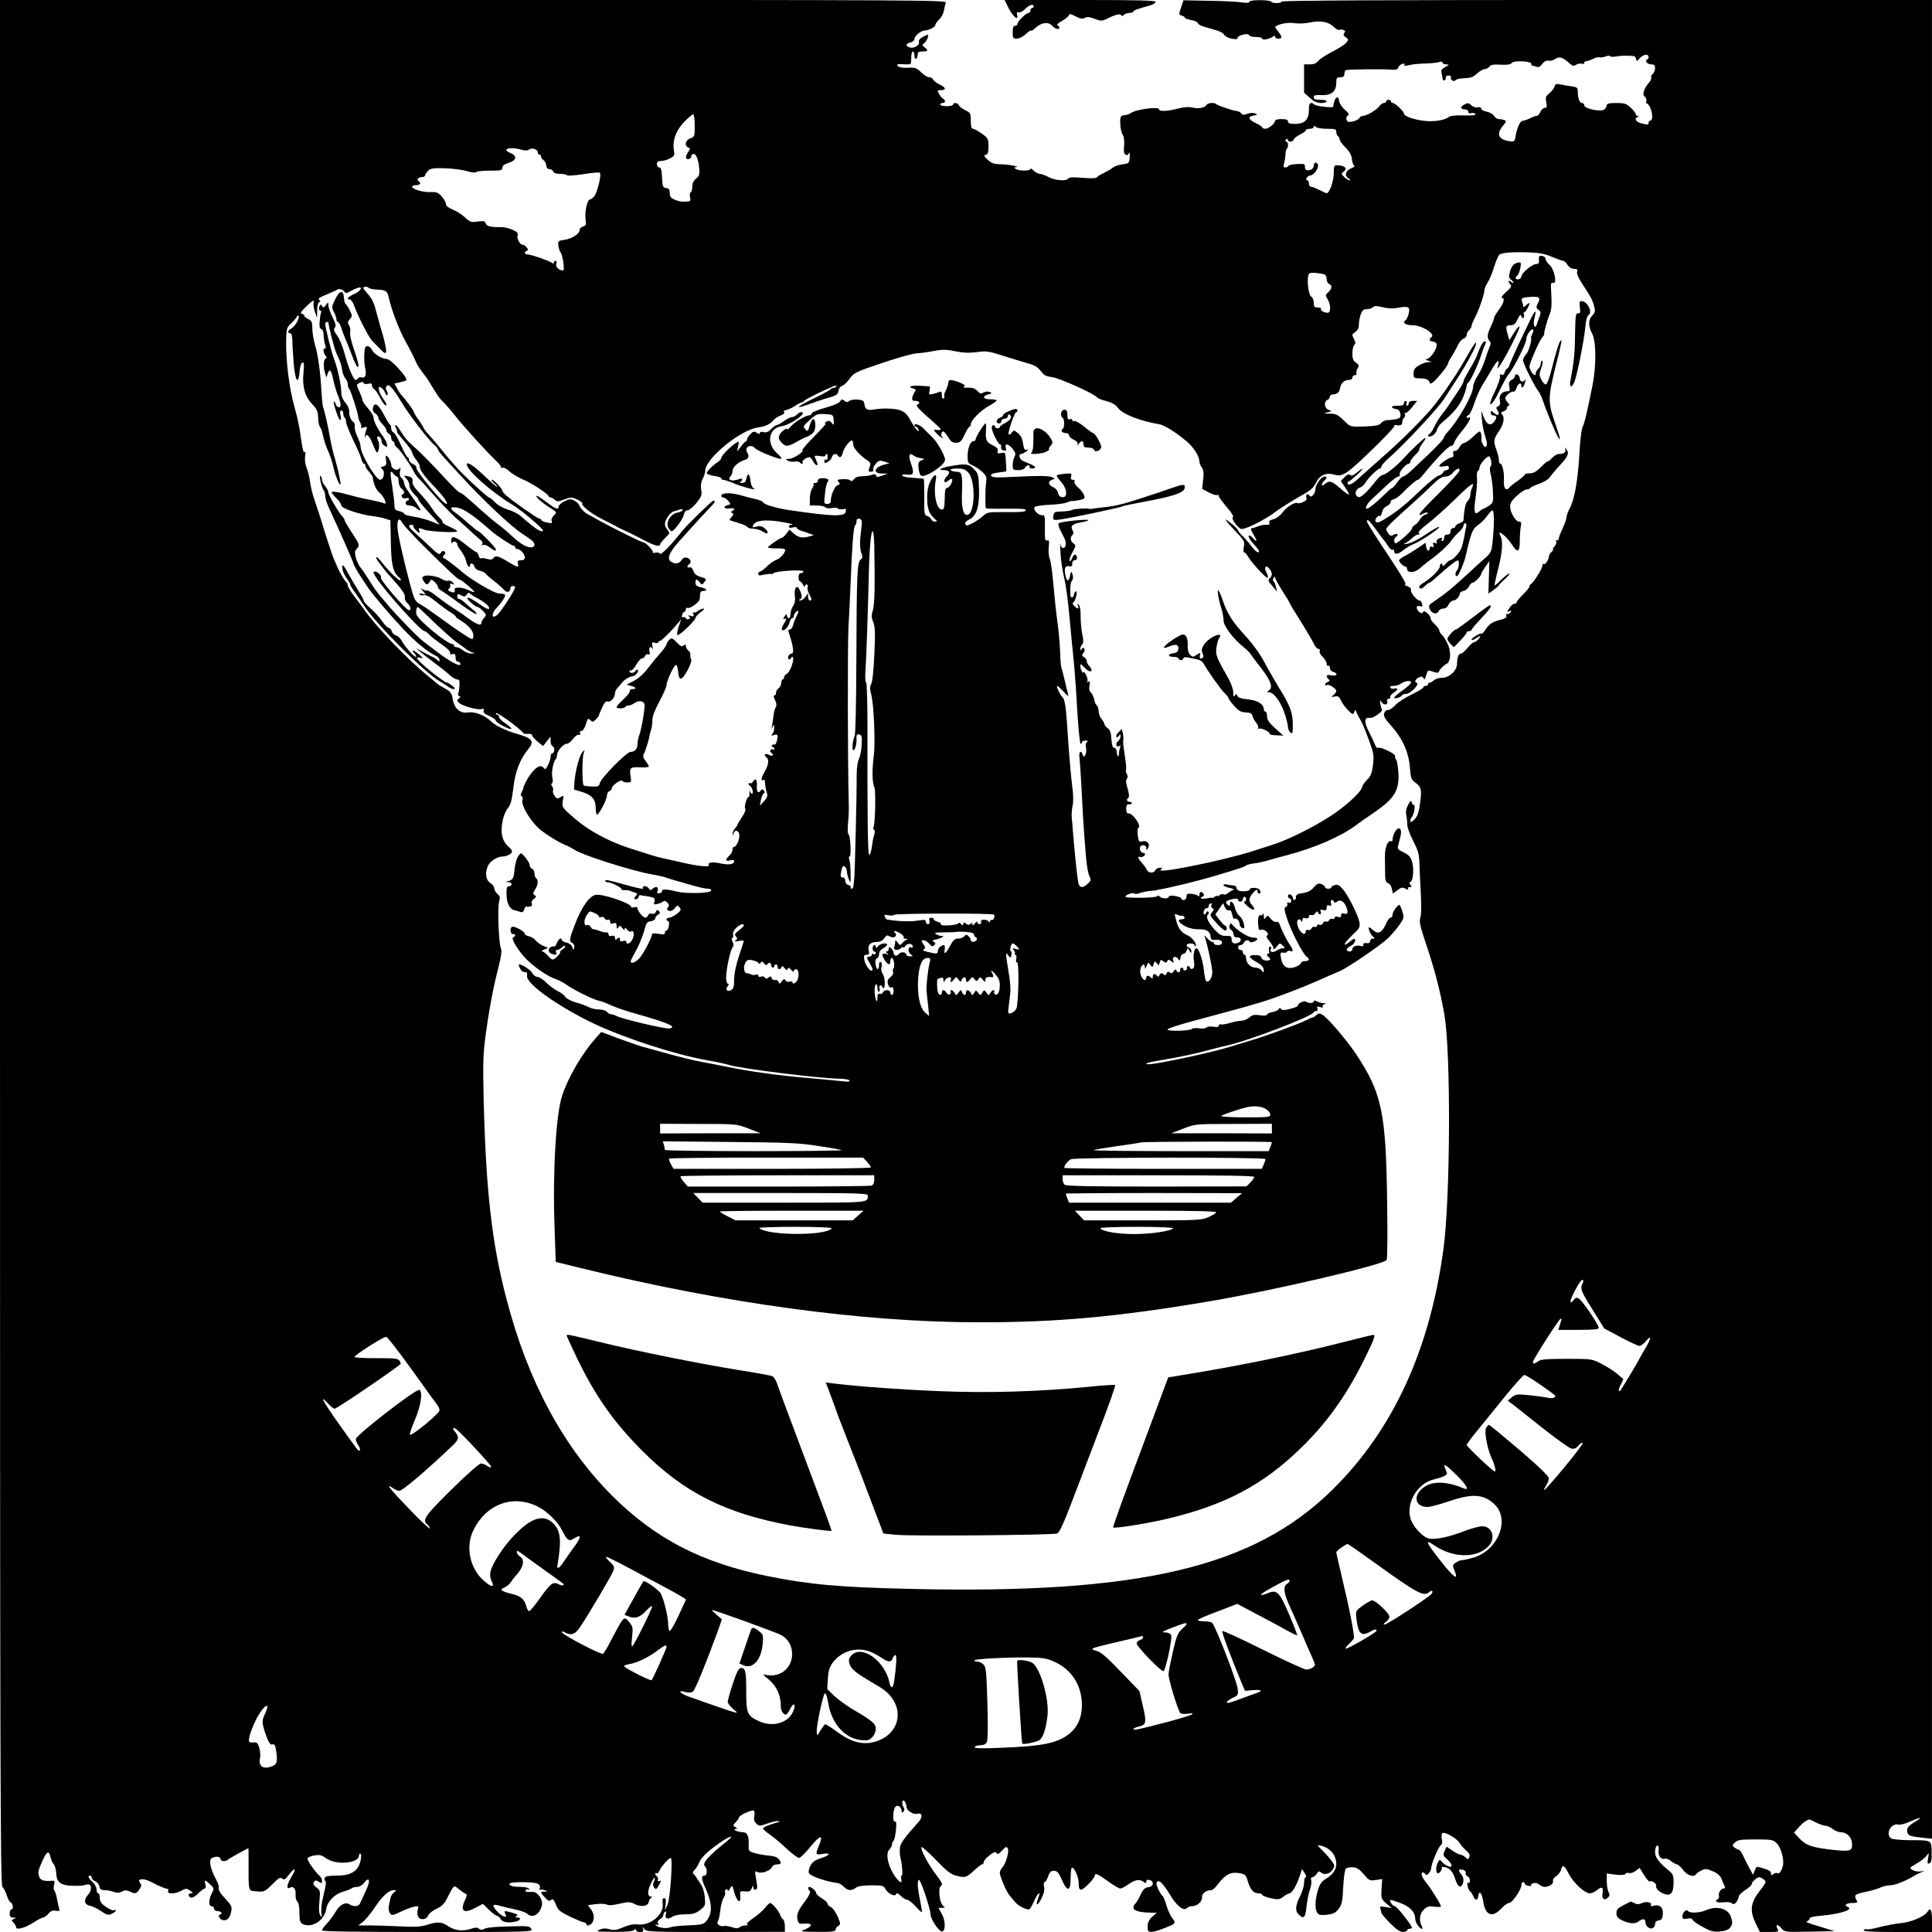 <?xml version="1.0" standalone="no"?>
<!DOCTYPE svg PUBLIC "-//W3C//DTD SVG 20010904//EN"
 "http://www.w3.org/TR/2001/REC-SVG-20010904/DTD/svg10.dtd">
<svg version="1.0" xmlns="http://www.w3.org/2000/svg"
 width="1200pt" height="1200pt" viewBox="0 0 1200 1200"
 preserveAspectRatio="xMidYMid meet">
<g transform="translate(0,1200) scale(0.1,-0.1)"
fill="#000000" stroke="none">
<path d="M0 6146 c0 -5183 2 -5855 15 -5866 8 -7 20 -30 27 -52 6 -22 18 -42
25 -45 15 -6 18 -43 3 -43 -5 0 -10 -11 -10 -25 0 -19 5 -25 23 -26 20 0 20
-1 3 -8 -17 -7 -17 -8 -2 -23 9 -9 16 -22 16 -29 0 -19 58 -3 110 31 26 17 52
30 58 30 7 0 21 11 33 24 14 17 27 22 46 18 24 -4 25 -3 19 19 -4 13 -9 40
-13 59 -3 19 -10 40 -15 47 -5 6 -6 23 -2 37 5 21 3 26 -12 24 -51 -4 -73 3
-80 25 -10 28 -8 38 22 104 26 57 39 61 49 14 3 -16 12 -34 19 -40 6 -6 13
-29 15 -53 2 -47 15 -65 52 -75 32 -9 109 -8 135 1 33 12 40 -31 10 -64 -28
-30 -22 -61 13 -67 13 -2 43 -16 67 -32 38 -26 46 -28 68 -18 14 7 26 16 26
20 0 5 -5 5 -11 2 -5 -4 -28 5 -50 20 -30 21 -39 34 -39 56 0 16 -4 29 -10 29
-5 0 -10 10 -10 23 0 13 -11 34 -25 47 -26 25 -32 40 -15 40 6 0 10 -6 10 -13
0 -7 10 -17 22 -22 13 -6 24 -20 26 -33 3 -17 10 -22 32 -22 16 0 41 -5 56
-11 21 -7 34 -7 51 2 18 9 29 10 48 1 36 -17 42 -15 61 13 13 20 14 28 4 40
-21 26 18 31 64 8 58 -30 100 -47 108 -45 4 1 5 -5 2 -13 -8 -21 46 -20 84 2
27 15 30 15 53 0 20 -14 20 -17 5 -17 -10 0 -16 -5 -14 -12 8 -23 28 -19 59
11 17 17 35 31 41 31 6 0 8 10 4 25 -8 31 -4 31 29 1 25 -24 26 -26 11 -55
-21 -39 -21 -81 -1 -81 8 0 15 -7 15 -15 0 -8 9 -15 19 -15 11 0 23 -5 26 -10
3 -6 1 -10 -4 -10 -20 0 -11 -28 9 -35 28 -9 48 10 56 51 6 30 2 39 -35 79
-38 41 -46 56 -42 78 1 5 -9 29 -23 55 -30 58 -39 107 -23 119 20 15 57 13 57
-3 0 -16 31 -19 45 -5 9 8 122 71 128 71 1 0 1 -44 1 -98 -1 -53 0 -113 2
-132 5 -34 7 -35 51 -38 48 -3 45 -5 118 67 19 18 28 21 39 12 11 -9 19 -4 40
24 40 52 50 42 15 -15 -27 -44 -32 -79 -9 -65 21 13 39 -8 36 -41 -1 -20 3
-39 11 -45 8 -7 13 -34 13 -70 0 -47 4 -60 19 -69 56 -29 136 20 147 92 8 49
53 94 109 110 22 6 44 15 50 20 5 4 20 8 33 8 14 0 33 11 44 26 33 42 41 13
12 -46 -14 -30 -30 -65 -35 -77 -9 -25 -38 -30 -69 -11 -26 17 -62 -4 -88 -51
-12 -20 -35 -51 -52 -69 -16 -17 -30 -36 -30 -42 0 -7 221 -10 655 -10 643 0
656 0 645 19 -9 18 -20 19 -122 16 -120 -3 -158 -7 -177 -19 -6 -4 -18 -2 -26
4 -11 9 -23 9 -46 1 -53 -18 -103 -13 -143 14 -43 29 -64 31 -135 9 -41 -12
-78 -14 -169 -9 -65 3 -148 6 -187 6 l-70 0 27 20 c15 11 49 52 75 90 48 73
88 109 120 109 17 -1 17 -1 0 -14 -10 -8 -20 -24 -22 -37 -3 -13 -7 -35 -10
-49 -3 -14 0 -33 7 -43 12 -16 16 -15 65 8 29 14 66 28 84 32 29 5 31 4 24
-16 -3 -11 -3 -30 0 -41 9 -28 53 -27 64 2 4 12 28 31 52 42 34 16 50 32 69
71 41 80 38 78 70 51 16 -13 35 -26 42 -28 10 -4 8 -14 -6 -45 -29 -66 -4 -81
71 -41 l42 23 39 -38 c21 -20 43 -37 50 -37 6 0 16 -9 22 -20 11 -21 51 -26
98 -14 26 7 30 24 5 24 -15 0 -15 2 -4 9 11 7 4 12 -25 20 -53 15 -56 14 -45
-8 17 -31 -24 -15 -55 21 -31 37 -25 44 23 30 21 -6 64 -16 97 -23 32 -7 64
-19 71 -26 32 -31 79 -3 91 53 7 37 -28 86 -60 83 -36 -2 -47 1 -41 11 4 6 11
7 17 4 7 -4 8 -2 4 4 -4 7 -27 12 -51 12 -50 0 -77 8 -69 21 7 12 151 11 174
-1 12 -7 17 -16 13 -27 -4 -9 -2 -14 3 -11 5 3 18 2 29 -3 19 -7 19 -8 -2 -8
-29 -1 -29 -4 2 -37 19 -21 28 -24 38 -15 11 9 17 3 30 -29 13 -35 25 -44 88
-75 41 -19 79 -35 85 -35 7 0 14 -6 17 -12 3 -10 9 -10 23 -2 27 16 30 62 5
94 l-20 27 51 6 c28 4 58 2 68 -3 11 -6 39 -4 79 6 55 12 65 12 92 -2 40 -20
83 -15 88 11 2 11 8 23 15 27 8 6 8 8 0 8 -23 0 -24 32 -3 77 11 25 23 43 26
40 2 -3 0 -14 -6 -25 -7 -14 -7 -24 2 -36 11 -14 14 -12 30 15 14 25 14 30 3
26 -10 -4 -13 -1 -10 7 3 8 1 17 -5 21 -6 3 -11 11 -11 16 0 6 4 8 9 4 5 -3
12 4 16 14 7 22 59 81 71 81 14 0 -3 -254 -20 -291 l-16 -34 4 38 c4 27 1 37
-9 37 -10 0 -12 -9 -9 -32 10 -69 -76 -141 -157 -131 -24 3 -54 -3 -88 -18
-43 -18 -58 -20 -85 -12 -24 7 -41 7 -62 -3 -26 -11 -16 -12 86 -13 78 -1 120
3 128 11 9 9 12 9 12 0 0 -7 11 -12 25 -12 19 0 23 4 19 18 -5 16 -5 16 9 -1
13 -16 45 -17 443 -17 l429 1 0 35 c0 19 -5 38 -11 42 -6 4 -14 16 -18 27 -7
24 -50 75 -62 75 -5 0 -20 -14 -33 -31 -14 -17 -47 -46 -74 -64 -30 -21 -44
-35 -35 -38 7 -3 2 -6 -12 -6 -15 -1 -31 -6 -37 -12 -8 -8 -21 -8 -47 1 -20 6
-42 10 -49 7 -20 -7 -50 13 -39 26 5 7 12 38 16 71 3 32 13 67 20 78 8 11 12
26 10 33 -3 7 -1 16 5 20 6 3 11 0 11 -7 1 -7 7 -2 14 11 14 25 14 24 27 -24
17 -58 41 -74 37 -23 -3 32 -2 33 30 30 26 -3 34 1 41 20 8 18 10 19 10 5 1
-11 7 -17 13 -14 14 5 14 11 3 75 -7 41 -6 43 12 34 22 -12 80 9 89 33 3 8 17
15 30 15 27 0 30 8 11 33 -8 11 -29 19 -57 21 -25 2 -64 8 -88 15 -42 12 -43
14 -42 49 3 58 -8 82 -39 82 -29 0 -68 19 -41 20 12 1 11 3 -2 11 -17 9 -17
11 2 31 11 12 20 25 20 30 0 12 80 49 91 42 6 -3 7 -18 4 -34 -4 -19 -1 -33
10 -44 20 -20 22 -20 75 -1 23 8 52 15 64 14 14 -1 9 -4 -14 -11 -55 -16 -80
-27 -80 -36 0 -5 18 -21 39 -35 22 -15 69 -53 104 -87 36 -33 71 -60 80 -60 8
0 41 32 73 72 61 74 80 75 50 3 -23 -54 -21 -58 25 -50 53 9 45 -9 -11 -26
-45 -14 -66 -33 -75 -71 -6 -24 -3 -28 37 -46 41 -18 99 -33 141 -38 10 -1 27
-11 38 -23 23 -25 48 -27 75 -6 13 10 44 14 95 15 68 0 77 -2 88 -22 16 -30
60 -52 67 -33 4 9 12 6 29 -11 13 -13 31 -24 40 -24 8 0 31 -18 51 -40 20 -22
38 -39 40 -37 2 1 -3 34 -11 72 -16 77 -19 118 -8 129 9 9 72 -179 73 -215 0
-31 56 -112 73 -106 21 7 20 68 -3 109 l-21 38 22 0 c20 0 21 2 7 12 -23 19
-33 114 -13 125 12 7 7 19 -30 68 -50 65 -101 163 -91 172 4 4 43 -32 89 -79
63 -66 91 -89 122 -97 59 -16 66 -14 113 29 24 22 47 40 52 40 6 0 10 7 10 14
0 8 16 27 36 42 28 22 37 25 44 14 6 -10 14 -6 34 16 21 23 27 26 35 15 11
-17 -10 -95 -33 -120 -9 -10 -16 -24 -16 -33 0 -23 42 -120 62 -143 9 -11 25
-30 36 -42 17 -21 61 -43 83 -43 6 0 19 23 31 50 21 50 46 72 28 24 -20 -50
-9 -58 16 -11 18 35 23 57 19 78 -4 17 -2 29 3 29 6 0 16 16 22 35 9 27 17 35
36 35 20 0 29 -10 49 -55 34 -78 55 -75 55 10 0 36 4 65 8 65 16 0 42 -60 42
-97 0 -29 4 -40 15 -40 16 0 85 70 85 87 0 19 20 10 82 -35 34 -25 68 -45 76
-45 8 0 26 9 42 20 47 34 75 40 99 24 18 -13 21 -13 21 -1 0 10 7 13 20 10 31
-8 25 -41 -7 -45 -22 -2 -33 -13 -50 -50 -12 -25 -27 -49 -32 -53 -6 -3 -11
-14 -11 -24 0 -19 39 -30 110 -31 l35 -1 -27 -23 c-25 -23 -32 -40 -29 -78 1
-24 28 -23 93 2 82 31 84 34 60 65 -12 14 -28 51 -37 80 -8 30 -20 57 -25 60
-5 3 -17 22 -26 41 -12 26 -14 38 -6 46 13 13 36 -10 87 -93 38 -61 78 -90 97
-71 7 7 20 12 30 12 33 0 66 29 64 55 -3 23 26 45 58 45 7 0 24 14 37 32 51
67 82 83 140 73 32 -6 38 -11 49 -48 15 -53 36 -77 67 -77 12 0 23 -4 23 -9 0
-5 23 -14 52 -21 47 -10 55 -9 80 10 15 11 32 20 37 20 15 0 42 45 62 102 l16
49 17 -26 c9 -14 12 -25 6 -25 -5 0 -10 -15 -10 -34 0 -19 -11 -57 -25 -84
-30 -59 -32 -93 -7 -115 31 -28 39 -20 47 49 4 37 13 85 21 107 8 22 12 49 8
59 -3 11 0 18 8 18 7 0 19 10 26 21 10 16 17 18 25 10 19 -19 56 -12 73 14 15
23 15 27 -1 51 -9 14 -35 44 -57 66 -39 39 -40 41 -13 34 58 -15 95 -59 95
-114 0 -35 -21 -65 -65 -92 -27 -16 -38 -33 -50 -73 -18 -62 -19 -118 -2 -139
9 -13 23 -15 60 -11 39 5 53 12 72 37 20 27 24 45 28 135 3 56 10 108 16 114
5 5 25 10 42 9 25 -1 41 -10 69 -43 34 -40 38 -42 76 -36 l39 6 -4 -62 c-3
-59 -2 -63 30 -90 l34 -29 -39 7 c-33 5 -38 4 -32 -10 3 -9 6 -21 6 -26 0 -5
24 -34 54 -64 38 -39 62 -55 80 -55 14 0 26 5 26 10 0 6 7 10 15 10 8 0 15 3
15 6 0 15 -94 134 -106 134 -7 0 -18 9 -24 20 -13 25 -10 25 60 -1 57 -21 90
-55 90 -96 0 -10 7 -29 16 -41 19 -28 39 -30 24 -3 -18 34 -12 76 15 101 20
19 32 22 65 17 22 -3 40 -2 40 2 0 12 -67 120 -95 152 -25 31 -33 59 -16 59 5
0 12 -6 15 -12 6 -16 36 18 36 41 0 24 46 133 60 141 8 5 10 18 5 38 -3 17 -2
33 4 36 16 10 86 -30 106 -60 9 -15 29 -37 43 -49 18 -15 23 -27 18 -40 -6
-16 -8 -17 -24 -1 -10 9 -24 16 -31 16 -7 0 -29 11 -49 25 l-37 25 -12 -27
c-11 -26 -10 -30 19 -55 34 -30 31 -56 -5 -36 -12 6 -27 18 -33 26 -10 14 -13
13 -23 -6 -13 -25 -14 -59 -2 -67 11 -6 34 29 25 37 -2 3 6 3 20 1 31 -6 50
-28 65 -75 14 -43 29 -57 42 -37 14 22 11 51 -8 71 -19 22 -12 32 16 23 11 -3
18 -12 15 -19 -3 -7 2 -16 10 -19 9 -4 16 -16 16 -27 0 -12 -4 -18 -10 -15 -7
4 -8 -3 -4 -22 4 -15 11 -30 16 -32 5 -2 13 -14 18 -27 12 -30 28 -31 32 -1 5
39 23 20 31 -35 12 -85 57 -102 111 -43 18 19 40 35 49 35 20 0 77 84 77 112
0 10 5 18 10 18 6 0 10 -4 10 -9 0 -5 9 -11 20 -14 11 -3 20 -2 20 3 0 16 34
20 50 5 9 -8 24 -15 34 -15 28 0 58 20 52 36 -3 8 5 21 19 30 14 9 28 27 31
40 9 36 21 29 48 -25 29 -56 99 -121 131 -121 12 0 32 9 45 20 28 25 41 18 34
-19 -7 -34 11 -50 33 -28 12 11 12 19 4 35 -6 11 -11 42 -11 68 l0 47 54 -7
c34 -4 57 -2 61 4 4 6 14 9 23 6 10 -3 28 3 41 13 l25 19 28 -45 c16 -25 32
-43 35 -40 10 11 45 -14 40 -27 -6 -16 24 -43 58 -52 35 -9 50 13 50 72 0 46
-3 54 -35 80 -67 55 -87 88 -78 130 6 32 25 26 20 -6 -5 -35 14 -63 38 -55 9
3 27 -4 40 -15 13 -11 29 -20 35 -20 7 0 25 -16 39 -35 26 -34 67 -47 81 -26
3 6 18 16 33 23 24 12 33 12 70 -5 28 -11 47 -28 54 -45 5 -15 14 -35 19 -45
7 -12 5 -17 -6 -17 -16 0 -34 -29 -28 -47 2 -6 -1 -14 -6 -18 -25 -15 -9 -25
31 -21 24 3 48 1 55 -6 10 -8 17 -6 28 8 8 10 15 26 15 34 0 8 18 26 40 40 22
14 40 30 40 36 0 13 32 44 46 44 6 0 19 -6 29 -14 18 -13 17 -16 -24 -70 -58
-74 -64 -122 -27 -200 l27 -56 60 0 c55 0 59 1 50 19 -16 29 -1 32 23 5 21
-25 22 -25 176 -22 l155 3 -75 23 c-112 35 -106 32 -91 41 7 5 12 12 12 17 -1
5 31 12 71 15 122 11 205 39 164 55 -26 10 -8 24 30 24 32 0 34 2 24 20 -16
29 -8 36 62 50 35 7 75 19 90 27 15 7 42 13 60 13 28 0 96 27 148 59 8 5 26
14 40 20 l25 11 -25 -4 c-14 -3 -36 1 -49 8 -23 13 -23 13 22 40 26 14 53 36
63 49 16 22 16 21 10 -15 -6 -31 -4 -37 8 -32 12 4 15 21 14 69 -1 76 1 75
-136 75 -51 0 -102 5 -113 10 -42 23 -5 99 42 87 12 -3 44 5 74 19 68 30 81
30 31 -1 -46 -28 -55 -41 -49 -66 6 -21 17 -25 96 -34 l57 -6 0 5710 0 5711
-2020 0 c-1340 0 -2020 -3 -2020 -10 0 -12 -57 -13 -64 -1 -8 13 -136 13 -136
0 0 -7 -16 -9 -47 -4 -27 4 -119 9 -205 10 l-157 3 -15 -45 c-15 -43 -15 -45
4 -50 11 -3 20 -9 20 -13 0 -5 18 -11 40 -15 22 -4 40 -12 40 -19 0 -6 21 -18
48 -25 89 -24 105 -31 118 -50 14 -19 84 -34 81 -17 -3 15 66 33 71 18 2 -7
21 -12 43 -12 21 0 39 -5 39 -10 0 -12 48 -3 67 13 9 6 13 6 13 -2 0 -6 9 -11
20 -11 26 0 25 11 -1 44 -12 15 -20 28 -18 30 24 18 77 28 118 22 27 -4 71 -2
97 4 63 14 117 5 148 -27 14 -13 29 -22 35 -19 5 3 16 3 25 0 12 -5 14 -10 6
-19 -8 -10 -6 -17 9 -27 18 -13 18 -15 3 -34 -10 -11 -48 -36 -86 -55 -37 -19
-76 -44 -86 -56 -13 -16 -28 -23 -54 -23 l-36 0 0 -88 0 -88 36 -32 c25 -23
46 -32 70 -32 19 0 34 5 34 10 0 6 -18 10 -40 10 -29 0 -40 4 -40 15 0 13 10
16 48 14 61 -3 92 23 92 76 0 31 3 35 25 35 18 0 25 5 25 19 0 11 4 22 8 25 9
5 227 8 285 3 28 -2 38 1 42 14 3 9 15 19 25 22 13 3 18 1 13 -5 -4 -8 4 -8
28 -3 19 5 63 10 99 10 36 1 75 5 88 9 13 5 22 3 22 -3 0 -6 10 -11 23 -11 20
-1 20 -2 -6 -16 -22 -12 -28 -21 -23 -37 3 -12 6 -28 6 -34 0 -7 5 -13 10 -13
6 0 10 7 10 15 0 14 6 17 28 14 4 -1 6 -6 4 -12 -4 -15 21 -28 29 -15 4 6 29
11 55 12 38 1 55 7 78 29 17 15 38 27 47 27 9 0 22 7 30 16 10 12 27 15 71 12
41 -2 61 1 67 10 11 18 127 13 123 -6 -1 -6 1 -11 5 -10 5 0 16 -2 26 -7 12
-5 23 0 37 18 13 17 27 23 39 20 11 -3 30 2 42 11 25 17 46 10 87 -27 19 -18
26 -19 42 -9 11 6 26 9 35 6 8 -3 15 -1 15 5 0 6 6 11 14 11 7 0 26 6 41 14
15 8 33 12 40 10 6 -3 24 0 38 5 15 6 27 7 27 2 0 -5 17 -5 38 -2 30 6 75 6
114 2 3 -1 8 -9 10 -18 3 -16 6 -15 23 5 22 25 55 30 55 7 0 -8 -4 -15 -10
-15 -5 0 -7 -7 -4 -15 4 -8 17 -15 30 -15 19 0 24 -5 24 -24 0 -13 -7 -29 -15
-36 -8 -7 -12 -17 -9 -22 3 -5 -3 -19 -13 -31 -33 -38 -44 -74 -27 -88 8 -7
13 -18 10 -25 -3 -7 -2 -14 2 -16 30 -13 48 -108 21 -108 -5 0 -9 -6 -9 -14 0
-11 -8 -12 -40 -4 -39 10 -53 31 -28 41 10 4 10 6 1 6 -7 1 -13 6 -13 12 0 6
-14 24 -31 40 -27 25 -39 29 -90 29 -43 0 -59 -4 -59 -14 0 -7 -7 -19 -15 -26
-21 -17 -125 4 -125 26 0 8 -6 14 -14 14 -15 0 -26 30 -26 71 0 23 -5 28 -37
32 -21 3 -52 9 -70 12 -26 6 -32 4 -38 -14 -3 -11 -18 -30 -32 -41 -22 -17
-24 -25 -19 -55 6 -28 4 -35 -9 -35 -8 0 -21 -11 -27 -25 -6 -14 -17 -25 -23
-25 -7 0 -26 -7 -41 -15 -16 -8 -36 -15 -44 -15 -17 0 -36 -38 -46 -94 -6 -37
-8 -38 -41 -33 -67 11 -80 45 -38 95 21 25 23 31 9 36 -9 3 -24 6 -34 6 -11 0
-24 9 -30 20 -6 10 -26 22 -45 26 -19 3 -35 12 -35 19 0 8 -8 11 -20 8 -12 -3
-29 2 -40 12 -18 16 -23 17 -45 5 -27 -14 -24 -30 6 -30 10 0 19 -6 19 -14 0
-9 7 -12 19 -9 10 3 22 0 25 -6 5 -7 -19 -10 -72 -8 -50 1 -84 -2 -93 -10 -26
-21 -98 -32 -160 -23 -66 9 -119 29 -119 45 0 13 -55 65 -69 65 -6 0 -11 5
-11 10 0 6 -7 10 -15 10 -8 0 -15 -4 -15 -10 0 -5 -6 -10 -14 -10 -8 0 -21 -9
-29 -21 -16 -22 -79 -59 -101 -59 -8 0 -19 -6 -23 -14 -4 -7 -23 -17 -41 -21
-25 -5 -33 -3 -38 10 -4 10 -1 21 7 26 11 8 8 15 -18 37 -17 15 -33 39 -35 54
-5 44 -32 19 -37 -35 -1 -10 -115 4 -119 15 -2 4 -10 8 -18 8 -10 0 -14 -13
-14 -45 0 -59 -27 -85 -87 -85 -32 0 -43 4 -43 15 0 11 -11 15 -40 15 -22 0
-40 -4 -40 -10 0 -17 -39 -50 -60 -50 -11 0 -20 4 -20 8 0 5 -18 17 -40 27
-46 21 -52 42 -12 47 24 4 25 5 8 13 -11 5 -30 4 -47 -2 -22 -9 -31 -8 -40 3
-6 8 -19 14 -28 14 -19 1 -119 34 -128 44 -10 10 -51 7 -58 -5 -12 -19 -48
-26 -86 -18 -25 6 -55 4 -93 -6 -66 -17 -116 -19 -116 -5 0 20 -147 1 -178
-24 -8 -5 -22 -10 -33 -11 -26 -2 -32 -10 -31 -42 1 -40 6 -65 19 -87 5 -10 8
-39 5 -63 -3 -32 -1 -48 9 -54 9 -5 16 -3 21 9 4 10 6 1 5 -23 -2 -39 -3 -40
-44 -46 -23 -3 -50 -12 -60 -20 -10 -9 -35 -23 -55 -33 -20 -9 -40 -21 -44
-27 -4 -7 -34 -8 -89 -4 -56 5 -85 4 -89 -4 -11 -18 -83 -13 -123 9 -21 11
-46 20 -55 20 -10 0 -27 9 -38 20 -11 11 -20 16 -20 10 0 -13 -70 -13 -90 0
-13 9 -13 10 0 11 34 2 -39 17 -90 18 -46 1 -60 6 -85 28 -24 23 -26 28 -12
31 13 3 17 14 17 53 0 46 -3 51 -42 79 -22 16 -47 30 -55 30 -9 0 -13 15 -13
50 0 46 -2 50 -34 65 -19 9 -37 23 -40 31 -6 16 -36 19 -36 4 0 -5 -18 -10
-40 -10 -22 0 -40 5 -40 10 0 6 7 10 15 10 18 0 20 16 3 27 -7 4 -19 18 -26
31 -11 20 -10 22 13 22 35 0 31 16 -9 35 -19 9 -37 23 -40 31 -3 8 -14 14 -25
14 -11 0 -33 14 -50 31 -27 27 -37 30 -81 28 -29 -2 -55 2 -62 9 -13 13 -6 15
50 12 31 -1 32 0 32 39 0 23 5 41 10 41 6 0 10 -12 10 -26 0 -14 4 -23 10 -19
6 3 10 15 10 26 0 14 7 19 30 19 34 0 38 7 13 26 -17 12 -17 14 -2 26 9 7 19
23 22 35 5 21 4 21 -28 5 -21 -11 -30 -22 -27 -34 5 -20 -31 -41 -58 -33 -27
9 -25 23 5 31 14 3 25 13 25 21 0 19 40 52 62 53 26 0 68 22 68 35 0 6 11 22
24 34 13 12 26 37 29 54 3 18 8 40 12 50 7 16 -137 17 -2934 17 l-2941 0 0
-5854z m4315 5074 c0 -67 -1 -70 -27 -79 -31 -11 -39 -47 -13 -57 13 -5 13 -8
0 -27 -20 -29 -19 -49 3 -45 9 2 16 9 15 15 -1 6 4 13 11 16 18 7 35 -33 39
-91 3 -36 -1 -47 -20 -62 -15 -12 -23 -28 -23 -48 0 -17 -5 -34 -10 -37 -6 -3
-7 -17 -4 -31 4 -16 2 -24 -7 -25 -38 -4 -61 -1 -89 11 -23 10 -30 19 -30 41
0 21 -5 28 -22 31 -21 3 -23 9 -26 66 -2 46 -7 62 -17 62 -8 0 -15 9 -15 20 0
15 7 20 25 20 15 0 40 7 56 16 28 14 30 19 25 49 -11 59 12 125 63 177 25 26
51 47 56 48 6 0 10 -30 10 -70z m3927 -20 c51 0 58 -2 58 -19 0 -11 5 -23 10
-26 6 -3 10 -13 10 -20 0 -8 17 -31 37 -51 26 -26 38 -48 40 -73 2 -20 9 -38
15 -40 6 -2 -3 -10 -21 -17 -35 -15 -42 -47 -13 -63 9 -6 11 -11 5 -11 -7 0
-22 9 -34 21 -20 20 -20 21 -2 34 23 17 8 35 -33 38 -29 2 -29 1 -30 -55 -2
-50 -27 -118 -44 -118 -3 0 -23 9 -45 20 -22 11 -45 20 -52 20 -7 0 -13 9 -13
20 0 11 -4 20 -10 20 -17 0 1 30 19 30 21 1 54 47 47 66 -8 21 -26 17 -26 -5
0 -11 -9 -23 -21 -26 -24 -8 -34 -1 -34 23 0 14 -8 16 -50 13 -27 -1 -51 -7
-53 -12 -2 -5 -11 -9 -19 -9 -11 0 -13 6 -8 23 4 12 8 36 9 54 0 17 4 35 9 39
11 11 9 44 -4 44 -5 0 -7 5 -3 12 6 9 9 9 12 0 5 -17 31 -15 38 2 3 8 21 22
40 31 19 9 34 20 34 25 0 6 11 10 25 10 14 0 25 5 25 12 0 9 3 9 12 0 7 -7 38
-12 70 -12z m-5003 -130 c24 -6 39 -6 47 1 17 14 54 2 54 -17 0 -8 5 -14 10
-14 6 0 10 -5 10 -11 0 -7 7 -17 15 -23 9 -6 17 -21 18 -34 1 -14 8 -22 19
-22 10 0 21 -7 24 -15 4 -10 20 -15 44 -15 21 0 40 -4 42 -9 2 -4 47 -1 100 7
54 9 101 13 104 9 12 -11 -18 -131 -37 -149 -10 -10 -22 -18 -26 -18 -15 0
-32 -76 -26 -118 5 -38 3 -44 -16 -49 -11 -3 -21 -13 -21 -22 -1 -24 -48 -54
-95 -61 -37 -5 -40 -7 -37 -35 2 -16 8 -35 13 -41 14 -17 28 -114 17 -114 -25
0 -49 22 -43 41 4 11 2 19 -4 19 -6 0 -11 -5 -11 -11 0 -8 -4 -8 -12 -1 -16
12 -131 52 -153 52 -18 0 -20 17 -2 23 9 3 9 7 -2 20 -7 10 -19 17 -25 17 -17
0 -38 39 -31 59 4 13 -4 22 -32 34 -21 9 -49 16 -63 16 -68 -1 -99 5 -103 23
-4 15 -12 17 -50 12 -40 -6 -48 -3 -77 24 -17 17 -51 39 -76 49 -27 11 -44 24
-44 35 0 9 -11 30 -25 46 -22 26 -31 30 -73 29 -47 -2 -112 18 -112 34 0 5 11
9 25 9 25 0 33 14 15 25 -15 9 -2 25 21 25 10 0 19 5 19 10 0 6 8 18 19 29 15
15 32 18 102 16 46 -1 109 -9 139 -18 31 -9 56 -11 58 -6 2 5 39 9 83 9 70 0
79 2 79 18 0 13 12 22 40 31 49 15 54 43 10 61 -59 24 -3 41 69 20z m6402
-666 c31 -13 61 -24 68 -24 6 0 18 -11 27 -25 10 -16 26 -25 41 -25 19 0 24
-4 19 -17 -4 -10 6 -36 26 -67 63 -96 70 -110 82 -158 5 -21 1 -33 -14 -48
-25 -25 -26 -65 -2 -110 27 -51 28 -198 3 -326 -35 -172 -49 -232 -61 -255 -7
-12 -16 -87 -20 -168 -10 -166 -30 -283 -60 -338 -11 -21 -20 -46 -20 -55 0
-10 -11 -42 -25 -72 -14 -30 -25 -60 -25 -66 0 -6 -4 -8 -10 -5 -5 3 -7 0 -4
-8 3 -8 -2 -21 -10 -30 -8 -8 -13 -17 -10 -19 2 -3 -2 -11 -11 -18 -8 -7 -15
-20 -15 -29 -1 -20 -25 -53 -33 -44 -4 3 -7 -1 -7 -11 0 -18 -57 -108 -72
-114 -4 -2 -8 -8 -8 -14 0 -6 -18 -28 -40 -50 -22 -22 -40 -44 -40 -49 0 -5
-6 -9 -14 -9 -7 0 -22 -12 -31 -27 -17 -25 -17 -26 0 -19 15 5 16 4 5 -9 -7
-8 -16 -12 -21 -9 -5 3 -6 -2 -3 -10 4 -11 -5 -18 -38 -26 -50 -13 -68 -25
-93 -63 -10 -15 -20 -25 -23 -23 -7 7 -62 -26 -62 -37 0 -5 11 -2 25 7 33 21
38 20 18 -4 -10 -11 -23 -20 -29 -20 -7 0 -24 -16 -40 -35 -15 -19 -33 -35
-40 -35 -15 0 -24 -23 -24 -62 0 -43 -48 -88 -94 -88 -19 0 -41 -7 -50 -15 -8
-8 -19 -15 -25 -15 -6 0 -11 -4 -11 -10 0 -5 -7 -10 -15 -10 -8 0 -15 -4 -15
-10 0 -5 -33 -25 -73 -44 -40 -19 -85 -49 -100 -65 -15 -17 -36 -31 -46 -31
-11 0 -21 -9 -24 -22 -5 -16 7 -35 45 -77 68 -76 107 -161 115 -256 5 -68 9
-78 34 -96 37 -26 41 -43 29 -130 -8 -57 -16 -80 -35 -99 -18 -18 -25 -20 -25
-9 0 8 4 19 9 24 14 15 24 75 13 75 -6 0 -12 8 -14 18 -3 13 -8 9 -22 -17 -12
-23 -16 -44 -11 -65 3 -17 6 -44 6 -60 0 -15 16 -60 37 -100 30 -59 37 -82 38
-136 1 -36 5 -121 9 -190 4 -75 3 -135 -3 -151 -8 -21 -2 -51 33 -155 56 -166
88 -288 116 -444 41 -231 38 -1132 -5 -1455 -85 -631 -314 -1128 -691 -1499
-490 -482 -1197 -648 -2614 -615 -449 10 -633 27 -896 80 -408 83 -695 232
-962 498 -306 306 -525 713 -658 1226 -90 344 -127 669 -141 1240 -5 213 -3
283 11 385 21 160 49 309 81 432 17 66 22 104 16 115 -14 26 -23 254 -12 292
7 27 6 35 -11 49 -10 9 -19 24 -19 34 0 10 -11 25 -25 34 -28 18 -34 64 -14
107 13 28 58 57 89 57 28 0 60 17 60 32 0 7 -11 21 -26 33 -14 11 -29 37 -34
60 -13 52 5 141 35 176 17 21 24 49 33 121 11 103 40 179 90 241 44 55 33 70
-74 101 -60 17 -128 50 -152 74 -37 37 -103 64 -142 57 -51 -9 -88 23 -98 83
-6 37 -13 46 -47 65 -22 12 -42 24 -45 27 -3 3 -30 25 -60 50 -130 105 -321
304 -400 416 -8 12 -34 47 -57 77 -24 31 -43 63 -43 71 0 8 -5 18 -10 21 -9 5
-52 80 -55 95 -1 3 -9 21 -18 40 -9 19 -35 96 -58 170 -22 74 -51 164 -64 200
-13 36 -26 88 -29 117 -4 28 -13 68 -22 88 -9 23 -12 50 -9 73 4 23 3 32 -3
24 -6 -8 -13 17 -21 75 -13 91 -19 121 -44 213 -31 111 -51 277 -50 399 2 80
3 86 31 112 17 16 32 34 35 41 2 7 7 10 11 6 11 -9 -21 -66 -44 -78 -22 -12
-27 -30 -7 -30 8 0 12 -16 13 -47 0 -27 4 -88 8 -138 10 -120 31 -142 38 -41
2 22 9 41 16 44 11 3 12 -9 7 -62 -9 -85 8 -148 55 -197 29 -31 35 -45 36 -83
0 -25 6 -51 12 -58 5 -7 14 -31 18 -53 4 -22 17 -63 30 -92 13 -28 29 -75 35
-105 10 -47 34 -108 43 -108 6 0 -12 88 -32 155 -12 39 -26 97 -31 130 -10 61
-34 168 -44 195 -3 8 -8 56 -11 105 -6 118 -22 228 -41 289 -8 27 -15 70 -15
96 0 40 -4 48 -25 58 -14 6 -25 16 -25 21 0 5 -7 11 -16 13 -12 2 -3 15 32 48
37 35 46 40 42 23 -3 -12 0 -39 8 -60 l13 -38 1 47 c0 27 5 48 13 51 9 4 9 7
-1 15 -10 7 3 15 45 32 32 13 62 27 67 31 10 9 38 0 48 -15 5 -8 14 -7 28 2
12 7 32 17 46 22 43 17 28 -17 -16 -36 -39 -18 -52 -34 -27 -34 7 0 19 -17 26
-37 21 -60 90 -196 111 -218 81 -85 85 -88 88 -67 2 11 -8 58 -21 104 -14 45
-32 113 -42 149 -12 48 -27 78 -52 105 -29 33 -32 40 -18 42 10 2 20 0 24 -5
3 -5 28 -11 56 -12 52 -2 62 -10 70 -51 16 -74 66 -204 106 -275 25 -44 51
-96 59 -115 7 -19 25 -49 39 -66 14 -17 35 -46 46 -64 50 -84 64 -104 86 -125
13 -12 49 -53 79 -91 55 -69 196 -224 254 -279 17 -16 30 -33 28 -38 -1 -5 3
-5 9 -2 6 4 25 -6 42 -22 18 -16 56 -39 85 -51 50 -20 153 -87 160 -104 2 -5
8 -8 14 -8 5 0 16 -7 24 -14 12 -13 20 -13 59 2 41 15 47 15 81 -1 20 -10 34
-20 31 -23 -11 -12 55 -65 121 -97 37 -19 76 -39 87 -45 11 -7 40 -21 65 -32
25 -11 74 -36 110 -55 63 -34 100 -44 100 -26 0 5 14 23 32 40 30 29 30 32 15
49 -9 10 -17 27 -17 36 0 29 32 74 56 80 12 3 29 9 38 12 9 3 16 2 16 -4 0 -5
-15 -13 -33 -16 -43 -8 -75 -64 -55 -96 7 -11 16 -20 19 -20 15 0 70 74 76
101 3 19 12 29 23 29 10 0 34 20 55 45 32 40 36 50 30 83 -4 25 -1 47 9 67 9
17 16 39 16 50 0 76 218 255 328 270 42 5 79 22 93 42 8 11 29 25 47 32 21 9
29 17 22 21 -7 5 -1 10 16 14 15 4 40 16 55 27 15 10 32 19 37 19 6 0 12 4 14
8 2 4 37 24 78 44 94 46 133 61 125 48 -3 -6 -12 -10 -20 -10 -7 0 -15 -4 -17
-8 -1 -4 -41 -26 -88 -49 -117 -56 -144 -79 -55 -47 39 14 97 34 130 43 51 15
60 21 63 43 2 15 11 28 22 31 10 3 31 22 47 44 26 37 37 43 198 97 93 32 190
59 215 61 25 1 74 8 110 15 54 10 78 10 135 -2 50 -10 88 -11 133 -5 57 8 73
6 160 -22 53 -17 123 -38 154 -47 42 -11 63 -23 82 -48 20 -27 34 -34 70 -38
43 -5 267 -105 280 -126 3 -6 29 -16 57 -23 37 -10 58 -22 75 -45 28 -37 137
-79 250 -98 33 -5 99 -45 172 -105 43 -35 82 -94 82 -128 0 -10 7 -27 15 -37
10 -14 13 -34 8 -76 l-6 -57 42 -22 c23 -12 47 -19 52 -16 5 4 9 1 9 -6 0 -6
23 -37 50 -69 30 -34 45 -60 38 -62 -14 -5 27 -64 50 -73 21 -8 155 59 217
108 20 16 121 79 175 109 40 22 60 41 73 68 23 49 64 67 114 52 53 -16 78 1
269 188 61 60 109 112 105 116 -3 3 1 5 9 4 30 -5 40 0 40 19 0 11 5 23 11 26
6 4 8 14 5 22 -3 8 -2 12 3 8 5 -3 24 13 41 35 l32 40 -26 0 c-16 0 -26 -6
-26 -15 0 -8 -4 -15 -10 -15 -5 0 -7 7 -4 15 4 8 1 15 -5 15 -6 0 -11 -7 -11
-15 0 -11 -11 -15 -42 -15 -42 0 -44 -14 -3 -22 13 -2 21 -12 23 -29 3 -22 -2
-27 -29 -33 -17 -3 -42 -6 -55 -6 -12 0 -29 -8 -36 -18 -10 -13 -31 -18 -101
-21 -81 -3 -90 -1 -112 20 -56 55 -63 59 -106 60 -39 1 -41 2 -14 8 29 7 29 7
8 15 -27 9 -32 53 -8 62 8 4 15 12 15 20 0 8 8 14 18 14 25 0 41 13 45 37 4
31 26 53 53 53 15 0 24 6 24 15 0 8 7 15 16 15 8 0 13 4 9 10 -3 5 0 19 7 31
11 18 10 23 -9 36 -18 12 -23 25 -23 57 0 23 5 47 12 54 9 9 8 18 -3 38 -13
25 -12 28 9 42 15 10 22 24 22 45 0 17 5 46 12 64 9 26 18 33 38 33 14 0 31 5
38 12 9 9 23 9 59 0 31 -8 64 -10 93 -4 70 12 79 8 70 -35 -5 -20 -14 -39 -21
-43 -21 -14 2 -30 43 -30 61 0 149 -56 118 -75 -14 -9 -12 -25 3 -25 6 0 18
-4 25 -9 23 -14 -28 -100 -60 -102 -7 -1 -2 -5 12 -9 l25 -8 -25 -1 c-14 -1
-40 -10 -57 -21 -26 -15 -33 -27 -33 -50 0 -28 2 -30 38 -30 40 0 57 -8 63
-28 3 -8 12 -4 29 12 38 37 85 98 85 111 0 6 10 24 21 40 11 17 28 47 38 69
10 21 27 41 37 43 10 3 19 13 19 23 0 10 7 23 15 30 8 7 15 18 15 24 0 7 9 30
20 51 26 49 60 148 60 172 0 10 9 32 20 48 11 17 29 60 40 96 11 37 26 71 33
77 15 13 85 18 192 14 57 -2 96 -10 136 -28z m-1413 -109 c6 -3 12 -15 12 -29
0 -13 7 -26 15 -30 21 -8 19 -30 -5 -51 -19 -18 -19 -19 -1 -49 16 -27 17 -75
1 -78 -16 -4 -51 12 -45 21 4 7 -4 11 -19 11 -22 0 -26 5 -26 30 0 16 -7 33
-16 38 -20 11 -30 132 -11 144 11 7 61 3 95 -7z m1600 -6270 c-14 -31 -8 -45
75 -178 l61 -98 101 -54 c56 -30 109 -55 118 -55 8 0 27 14 41 31 37 44 32 14
-9 -54 -19 -32 -35 -60 -35 -62 0 -3 -109 -185 -117 -194 -1 -2 -5 -2 -8 1 -3
2 2 20 12 38 l16 34 -36 31 c-19 17 -64 45 -98 63 -62 32 -62 32 -218 32 -123
0 -161 -3 -177 -15 -24 -18 -36 -19 -32 -2 6 22 163 267 172 267 4 0 6 -6 3
-12 -2 -7 -7 -23 -11 -35 l-7 -23 125 0 c97 0 126 3 126 13 0 19 -102 169
-123 181 -14 9 -21 7 -32 -8 -8 -11 -17 -17 -20 -14 -9 9 58 138 72 138 10 0
10 -6 1 -25z m-7272 -530 c79 -110 150 -209 159 -220 8 -10 15 -26 15 -35 0
-19 -176 -164 -184 -151 -3 4 11 46 31 92 37 85 51 178 27 186 -21 7 -394
-282 -394 -305 0 -10 7 -28 16 -40 16 -23 12 -44 -5 -26 -5 5 -57 76 -115 158
-103 146 -127 191 -67 127 16 -17 34 -31 39 -31 15 0 411 270 411 280 1 3 -4
12 -9 20 -8 12 -35 15 -145 14 -75 0 -134 3 -133 8 5 15 182 127 197 125 7 -1
78 -92 157 -202z m7012 -96 c106 -75 98 -67 86 -79 -5 -5 -25 -6 -49 0 -22 4
-74 11 -115 15 -68 6 -78 5 -100 -14 l-25 -21 30 -22 c16 -13 99 -78 184 -146
85 -67 166 -125 179 -129 19 -4 30 0 44 16 9 13 22 21 28 19 6 -2 -45 -69
-112 -150 -67 -81 -124 -145 -126 -143 -3 2 3 16 12 29 9 14 16 34 16 44 0 13
-64 75 -182 176 -101 86 -186 156 -190 156 -4 0 -12 -9 -18 -20 -12 -22 8
-129 34 -185 21 -44 31 -88 19 -84 -18 7 -173 154 -173 164 0 6 31 47 68 92
37 45 114 141 172 212 58 72 111 130 118 131 7 0 52 -28 100 -61z m-6733 -277
c31 -23 215 -221 215 -231 0 -8 -7 -7 -22 3 -12 9 -31 16 -41 16 -10 0 -90
-70 -183 -162 -166 -164 -184 -189 -149 -218 8 -7 15 -18 15 -24 0 -6 -59 49
-130 123 -122 127 -151 164 -98 127 12 -9 30 -16 38 -16 20 0 173 130 337 287
34 33 36 50 5 86 -15 17 -6 24 13 9z m6212 -284 c62 -61 82 -98 46 -83 -99 42
-186 47 -239 14 -80 -49 -72 -129 13 -129 16 0 75 16 132 35 146 50 216 45
283 -18 98 -92 26 -282 -125 -330 -30 -9 -62 -17 -73 -17 -11 0 -30 -7 -42
-16 -21 -14 -21 -17 -8 -49 28 -66 -4 -45 -83 56 -94 119 -105 143 -43 101
116 -79 261 -83 335 -8 50 50 27 126 -37 126 -17 0 -66 -13 -108 -29 -97 -38
-186 -56 -223 -47 -41 10 -102 78 -115 127 -26 96 44 214 142 239 69 17 91 29
84 45 -3 8 -9 22 -12 30 -12 29 11 14 73 -47z m-5712 -193 c61 -29 128 -94
157 -152 31 -61 42 -69 73 -49 49 32 48 10 -3 -58 -20 -28 -49 -68 -62 -88
-29 -45 -45 -49 -36 -10 3 15 9 57 12 93 8 80 -6 129 -47 164 -59 49 -129 27
-230 -76 -69 -69 -143 -182 -153 -234 -4 -18 0 -41 8 -57 21 -40 -2 -38 -49 4
-87 76 -115 210 -65 313 78 161 241 223 395 150z m5211 -357 c256 -185 300
-208 332 -176 6 6 15 9 18 5 4 -3 0 -12 -7 -20 -29 -28 -273 -187 -288 -187
-11 0 -9 4 7 16 12 8 22 24 22 34 0 19 -86 100 -107 100 -7 0 -33 -15 -58 -32
-45 -33 -45 -33 -40 -81 11 -95 30 -113 85 -82 29 17 40 18 40 6 0 -10 -174
-111 -191 -111 -6 0 3 13 20 29 17 16 31 33 31 38 -1 39 -27 175 -65 333 -25
104 -45 194 -45 199 0 9 58 50 71 51 3 0 82 -55 175 -122z m-5181 -28 c154
-110 140 -99 133 -106 -4 -3 -16 -1 -28 6 -34 18 -52 5 -115 -85 -33 -47 -64
-84 -69 -82 -6 2 -14 17 -18 33 -11 42 -34 61 -93 75 -64 16 -75 26 -43 38 13
5 32 20 41 34 8 13 22 30 29 38 49 51 60 101 28 121 -11 7 -20 19 -20 27 0 9
4 10 13 4 6 -5 71 -52 142 -103z m541 1 c255 -136 311 -166 333 -181 l22 -15
-45 -97 c-25 -54 -50 -98 -56 -98 -5 0 -10 18 -10 41 0 47 -25 150 -45 190
-12 23 -102 87 -109 77 -5 -7 -45 -77 -80 -141 l-37 -67 28 -11 c39 -15 70 -4
109 39 19 21 34 31 34 23 0 -16 -106 -229 -122 -246 -6 -6 -7 14 -2 56 6 60 5
67 -19 95 -33 38 -30 40 -118 -126 -18 -36 -38 -68 -43 -72 -12 -8 -249 116
-255 133 -2 8 2 8 17 0 41 -22 65 -13 98 37 58 88 193 317 203 344 9 25 7 31
-22 58 -18 16 -27 30 -21 30 6 0 69 -31 140 -69z m4104 -81 c0 -5 -7 -13 -17
-18 -24 -14 -19 -60 15 -133 16 -35 51 -113 77 -174 26 -60 56 -130 67 -154
19 -43 19 -45 2 -58 -10 -7 -28 -13 -40 -13 -12 0 -134 56 -271 124 -136 68
-249 120 -251 115 -4 -9 51 -154 110 -298 l31 -73 48 4 c48 5 66 -4 32 -15
-10 -3 -47 -17 -83 -30 -93 -35 -110 -39 -110 -30 0 5 16 17 36 27 35 16 36
18 31 60 -8 53 -141 396 -159 407 -7 5 -30 9 -50 9 -21 0 -38 3 -38 8 0 4 55
28 123 53 l122 47 115 -61 c63 -33 146 -77 184 -99 38 -21 70 -37 73 -35 2 2
-20 59 -49 127 -61 142 -76 158 -133 135 -20 -9 -39 -14 -42 -11 -5 4 47 36
122 75 45 23 55 25 55 11z m-3382 -250 c107 -39 207 -77 223 -85 43 -23 69
-67 69 -118 0 -84 -67 -143 -150 -132 -33 5 -34 5 -15 -10 66 -50 95 -107 95
-188 0 -23 17 -47 32 -47 4 0 16 16 26 36 24 48 39 27 16 -21 -32 -68 -127
-94 -209 -56 -74 34 -80 47 -80 185 0 126 -5 146 -33 146 -13 0 -26 -24 -50
-97 -18 -54 -32 -105 -32 -113 0 -8 14 -28 32 -43 31 -26 31 -28 8 -22 -23 6
-139 46 -282 97 -58 21 -73 44 -19 28 19 -5 35 -4 45 3 14 11 84 183 154 375
l26 74 -34 29 c-19 16 -31 29 -26 29 6 0 97 -32 204 -70z m2742 -17 c0 -3 -13
-18 -29 -32 -25 -22 -34 -44 -56 -140 -14 -62 -27 -125 -27 -140 0 -36 61
-234 75 -243 7 -4 28 -5 47 -2 23 4 32 3 25 -3 -5 -6 -71 -26 -145 -46 -192
-50 -220 -56 -220 -47 0 5 13 11 29 15 51 11 54 23 30 127 l-22 95 -117 121
c-87 91 -126 124 -149 128 -18 4 -29 10 -24 15 4 4 71 22 147 39 77 18 146 34
153 37 7 3 13 0 13 -7 0 -6 -9 -14 -20 -17 -11 -3 -20 -13 -20 -21 0 -18 148
-172 166 -172 13 0 57 201 48 224 -4 10 -18 16 -38 17 -25 0 -17 5 44 29 82
31 90 33 90 23z m-3230 -142 c0 -11 -84 -198 -93 -207 -6 -6 -152 68 -170 85
-5 5 10 11 33 15 48 8 118 42 175 85 42 32 55 37 55 22z m1285 -39 c17 -8 42
-23 57 -33 34 -24 55 -24 63 1 3 11 11 20 17 20 9 0 6 -62 -8 -162 -7 -45 -21
-50 -29 -10 -28 134 -169 238 -236 171 -15 -15 -19 -28 -14 -47 8 -36 34 -58
130 -115 94 -55 103 -63 133 -101 68 -89 42 -205 -58 -256 -91 -46 -175 -34
-277 41 -37 27 -71 49 -76 49 -4 0 -18 -17 -30 -37 -21 -36 -22 -37 -24 -13
-4 35 40 241 51 243 6 1 15 -28 21 -64 20 -124 103 -217 203 -227 42 -4 52 -1
71 19 11 12 21 35 21 50 0 32 -23 52 -140 120 -41 24 -94 63 -119 86 l-43 42
4 64 c3 51 10 72 31 101 60 78 165 103 252 58z m1125 -54 c108 -49 170 -148
170 -270 0 -76 -27 -136 -80 -178 -72 -57 -164 -76 -424 -86 -124 -5 -167 -4
-162 5 4 6 20 11 36 11 19 0 33 7 39 19 7 12 8 97 4 242 -6 197 -8 224 -25
241 -10 10 -28 18 -40 18 -12 0 -18 3 -14 8 9 9 205 19 341 17 85 -1 109 -6
155 -27z m-4904 -323 c-21 -43 -20 -58 6 -132 18 -48 27 -62 39 -58 12 4 18
-3 23 -32 11 -71 8 -89 -19 -101 -57 -26 -92 -5 -80 48 4 16 1 46 -5 66 -10
30 -16 35 -36 31 -12 -2 -25 1 -27 7 -8 21 33 127 70 181 40 58 58 52 29 -10z
m3984 -577 c0 -23 44 -51 68 -44 31 10 35 -20 7 -51 -94 -105 -115 -135 -116
-166 -1 -18 0 -36 1 -42 13 -49 19 -120 12 -123 -6 -2 -7 -12 -4 -24 9 -36
-20 -15 -51 36 -35 61 -46 126 -23 148 9 9 16 23 16 30 0 8 4 18 9 23 14 15
25 129 12 121 -18 -12 -17 69 1 92 13 15 38 -2 38 -26 0 -12 3 -13 11 -5 8 8
8 17 -1 32 -13 25 -3 52 11 30 5 -8 9 -22 9 -31z m5650 -98 c22 -11 48 -20 58
-20 11 0 31 -9 45 -20 14 -11 36 -20 49 -20 35 0 65 -26 70 -60 8 -55 -5 -62
-107 -51 -143 16 -176 27 -221 75 l-31 33 31 35 c26 29 43 41 64 47 1 1 20 -8
42 -19z m-6760 -112 c-122 -97 -161 -141 -141 -161 16 -16 14 -57 -4 -57 -21
0 -19 -23 9 -83 36 -79 41 -137 16 -180 -24 -40 -29 -42 -134 -46 -44 -2 -90
-7 -103 -12 -26 -10 -80 -2 -90 14 -4 6 -1 7 7 2 10 -6 12 -4 7 8 -4 11 1 20
13 27 11 6 20 17 20 25 0 7 5 17 11 21 7 4 9 0 5 -14 -9 -28 10 -37 39 -18 15
10 46 16 81 16 46 0 64 5 92 26 33 26 34 29 30 79 -3 30 -13 65 -24 80 -10 16
-23 35 -29 44 -5 9 -14 19 -19 23 -5 3 -2 14 8 23 9 9 23 32 30 49 14 33 62
77 146 133 49 32 70 34 30 1z m6514 -15 c28 -27 49 -102 40 -141 -8 -34 -23
-54 -36 -46 -5 3 -15 0 -23 -6 -12 -10 -15 -9 -15 3 0 15 -12 22 -63 37 -25 8
-29 6 -38 -18 l-10 -27 -25 45 c-13 25 -31 60 -39 78 -8 17 -19 32 -23 32 -5
0 -16 6 -27 13 -17 14 -17 15 1 33 16 16 34 19 127 19 98 0 110 -2 131 -22z
m-8794 -108 c-15 -68 -59 -95 -153 -95 -47 0 -66 -4 -70 -14 -3 -8 -2 -16 3
-18 5 -2 5 -21 0 -43 -5 -22 -13 -60 -19 -85 -5 -25 -7 -58 -5 -75 5 -26 4
-28 -7 -11 -8 13 -10 41 -5 87 6 64 5 68 -19 86 -18 13 -22 22 -15 33 8 12 13
13 30 2 17 -11 20 -10 20 7 0 10 -8 25 -17 32 -24 20 -73 90 -73 105 0 7 18
15 41 19 34 6 47 3 73 -16 61 -46 206 -34 206 17 0 8 4 13 9 10 5 -3 5 -21 1
-41z"/>
<path d="M9559 10403 c-1 -5 -1 -16 0 -25 2 -12 -5 -18 -18 -18 -23 0 -91 -56
-91 -75 0 -16 -27 -28 -35 -15 -3 5 1 12 8 17 14 8 31 83 19 83 -33 -1 -51
-16 -62 -53 -10 -35 -10 -42 4 -53 9 -6 16 -15 16 -19 0 -4 -7 -2 -15 5 -18
15 -20 -1 -3 -18 9 -9 3 -20 -28 -46 -21 -20 -33 -35 -26 -36 21 0 13 -33 -18
-74 -17 -22 -30 -45 -30 -51 0 -6 -9 -30 -20 -53 -23 -47 -25 -73 -8 -90 8 -8
9 -18 1 -34 -6 -13 -19 -50 -29 -82 -10 -33 -31 -78 -46 -100 -15 -23 -28 -53
-28 -67 0 -49 -92 -211 -160 -284 -11 -12 -20 -25 -20 -29 0 -10 -42 -56 -99
-110 -24 -22 -66 -62 -93 -88 -28 -27 -56 -48 -63 -48 -7 0 -23 -16 -36 -35
-13 -19 -27 -35 -31 -35 -3 0 -26 -19 -50 -43 -50 -49 -97 -87 -109 -87 -14 0
3 33 30 58 15 13 54 50 88 82 35 33 69 60 78 60 8 0 12 6 9 15 -6 14 40 65 57
65 5 0 9 6 9 13 0 6 14 25 30 41 17 16 28 31 25 34 -2 3 7 20 21 39 14 18 21
33 17 33 -9 0 -90 -77 -139 -131 -40 -45 -109 -99 -126 -99 -7 0 -24 -14 -38
-32 -62 -78 -97 -111 -113 -105 -26 10 -21 46 7 57 14 5 30 19 37 32 13 26 77
88 90 88 5 0 9 6 9 13 1 6 19 28 41 47 99 86 320 323 353 379 6 10 20 31 30
47 104 156 170 276 164 296 -2 5 -25 -29 -52 -77 -26 -47 -68 -116 -93 -152
-41 -62 -55 -82 -100 -142 -52 -70 -193 -213 -309 -316 -73 -64 -127 -113
-184 -164 -34 -31 -60 -40 -60 -21 0 6 3 10 8 10 4 0 26 18 50 40 47 44 47 55
0 15 -22 -18 -34 -23 -42 -15 -9 7 -19 3 -35 -14 l-23 -24 26 -38 c39 -58 32
-60 -26 -10 -57 50 -72 54 -100 29 -22 -19 -25 -1 -3 21 19 18 19 26 1 26 -19
0 -56 -52 -56 -80 0 -25 -26 -55 -35 -40 -11 17 -27 11 -21 -8 5 -13 -1 -22
-20 -30 -14 -7 -30 -10 -34 -7 -16 10 -68 -23 -95 -59 -15 -20 -39 -37 -56
-41 -21 -5 -29 -11 -25 -22 4 -10 0 -14 -17 -12 -12 1 -35 -3 -50 -9 -16 -7
-33 -12 -38 -12 -14 0 -11 -11 11 -47 22 -37 17 -44 -10 -13 -10 12 -21 17
-24 11 -4 -5 10 -27 29 -48 19 -21 35 -41 35 -45 0 -19 -21 -5 -47 29 -15 20
-40 49 -55 64 -16 14 -28 30 -28 34 0 9 -48 52 -75 67 -11 6 11 -21 49 -61 64
-67 68 -73 62 -106 -4 -19 -3 -35 1 -35 5 0 16 -12 25 -27 24 -41 115 -139
122 -132 4 3 0 19 -9 35 -17 34 0 49 22 18 17 -23 17 -39 -1 -56 -11 -12 -9
-19 17 -48 l29 -35 -7 30 c-3 16 -10 32 -15 35 -5 3 -5 12 0 20 7 10 10 11 10
3 0 -7 20 -44 45 -83 25 -39 45 -72 45 -75 0 -3 31 -55 70 -116 38 -61 75
-124 82 -140 7 -16 19 -29 27 -29 7 0 11 -6 8 -14 -3 -8 5 -24 19 -37 13 -12
24 -31 24 -41 0 -11 5 -16 10 -13 6 3 10 -3 10 -13 0 -11 9 -22 20 -25 34 -9
24 -29 -10 -22 -31 7 -39 -2 -18 -23 9 -9 7 -13 -5 -18 -9 -3 -17 -10 -17 -16
0 -5 5 -6 10 -3 13 8 60 -21 60 -37 0 -6 -8 -17 -17 -25 -17 -13 -16 -14 7 -9
21 4 28 0 39 -25 7 -16 27 -43 44 -60 28 -29 32 -30 38 -13 7 18 7 18 15 -1 4
-11 15 -31 23 -45 9 -13 32 -67 51 -120 32 -86 35 -101 28 -159 -6 -53 -13
-70 -38 -96 -16 -17 -30 -37 -30 -43 0 -26 -99 -118 -193 -179 -114 -74 -271
-152 -372 -183 -38 -12 -95 -30 -125 -40 -192 -60 -605 -142 -560 -111 12 9
11 11 -6 11 -12 0 -24 -7 -28 -15 -8 -21 -45 -19 -53 3 -4 9 -17 28 -30 42
-25 27 -30 45 -10 37 6 -2 17 1 24 8 9 10 8 14 -8 18 -26 7 -26 47 1 47 12 0
20 -7 20 -17 1 -17 1 -17 11 0 15 25 -6 49 -36 41 -20 -5 -23 -1 -28 38 -3 24
-2 44 3 46 24 9 -36 95 -62 90 -8 -2 -13 8 -13 27 0 22 4 30 18 29 9 -1 17 2
17 7 0 5 -7 9 -15 9 -17 0 -20 16 -6 25 6 3 4 26 -5 56 -11 35 -12 55 -5 62 7
7 7 16 0 29 -5 10 -8 22 -5 27 3 4 -1 46 -8 92 -8 46 -12 87 -9 92 2 4 1 21
-2 38 l-7 31 -21 -21 c-11 -11 -18 -24 -13 -28 4 -4 11 -1 16 7 8 12 10 12 10
-4 0 -10 -7 -24 -17 -31 -17 -13 -9 -40 9 -29 8 5 9 1 5 -10 -4 -10 -7 -27 -7
-38 0 -28 -12 -15 -14 14 0 13 -7 23 -15 23 -10 0 -15 16 -18 54 -2 40 -8 58
-23 68 -11 8 -20 19 -20 25 0 6 -8 20 -17 31 -10 10 -18 32 -19 49 -1 17 -6
33 -12 37 -5 3 -13 20 -16 38 -4 17 -14 37 -21 43 -9 8 -12 22 -8 42 5 24 3
29 -7 23 -9 -5 -11 -4 -6 3 4 6 0 24 -8 39 -8 16 -15 24 -16 18 -1 -17 -20 19
-20 38 0 15 4 14 24 -7 23 -26 46 -34 46 -17 0 5 -7 16 -15 25 -8 8 -15 21
-15 30 0 8 -8 19 -17 25 -14 7 -15 12 -4 25 7 8 10 20 6 27 -6 8 -10 7 -16 -2
-7 -11 -9 -11 -9 2 0 8 5 20 12 27 8 8 9 25 0 64 -6 29 -10 79 -10 111 1 33
-4 63 -11 70 -10 9 -11 8 -6 -5 9 -22 -1 -23 -22 -2 -11 10 -13 18 -6 22 6 4
14 22 18 41 5 23 4 31 -4 27 -6 -4 -11 -14 -11 -22 0 -16 -20 -20 -21 -4 -4
48 0 81 9 93 8 10 9 23 4 38 -9 23 -10 23 -16 -9 -9 -38 -21 -35 -29 8 -9 40
0 59 24 53 14 -4 19 0 19 16 0 12 6 21 15 21 17 0 20 25 5 35 -6 3 -15 -6 -21
-22 -6 -15 -13 -22 -16 -16 -2 7 6 31 19 54 21 38 22 42 5 54 -19 14 -22 36
-6 52 8 8 8 17 0 31 -14 26 2 39 57 48 23 4 42 10 42 13 0 9 -173 -9 -184 -19
-4 -5 0 -23 9 -42 32 -60 35 -68 35 -87 0 -31 -28 -34 -33 -3 -3 15 -2 -9 0
-53 2 -44 13 -114 23 -155 10 -41 26 -156 34 -255 9 -99 21 -220 26 -270 5
-49 15 -183 21 -297 7 -115 16 -208 21 -208 4 0 8 5 8 10 0 6 10 10 23 10 15
0 18 -3 9 -9 -8 -5 -11 -17 -7 -34 4 -14 2 -34 -3 -44 -10 -17 -11 -17 -17 0
-12 31 -25 18 -20 -20 2 -21 7 -85 10 -143 9 -178 16 -293 20 -345 2 -27 7
-88 11 -135 4 -47 13 -97 20 -111 12 -24 11 -28 -10 -48 -31 -30 -52 -27 -59
9 -6 29 -22 185 -32 305 -2 33 -6 76 -8 95 -2 19 0 53 5 75 6 25 5 69 -2 120
-6 44 -15 145 -21 225 -19 287 -22 311 -42 332 -15 16 -39 68 -30 68 3 0 21
-17 40 -37 23 -25 32 -31 28 -18 -3 11 -13 49 -21 85 -8 36 -17 72 -21 80 -3
8 -7 49 -8 90 -1 41 -7 116 -13 165 -14 105 -19 153 -32 295 -5 57 -14 116
-20 130 -6 14 -9 47 -6 72 4 38 2 46 -10 41 -11 -4 -14 5 -14 43 1 116 1 114
-18 114 -26 0 -59 37 -45 51 5 5 49 12 96 14 48 2 95 9 106 15 11 5 24 9 28 8
4 -1 25 1 46 6 33 6 37 10 31 29 -4 12 -20 34 -37 48 -17 15 -27 31 -23 38 4
6 0 11 -10 11 -12 0 -15 6 -11 21 5 19 2 21 -39 16 -24 -2 -47 -6 -50 -9 -3
-3 9 -21 25 -39 40 -43 45 -102 9 -97 -15 2 -24 11 -26 26 -2 13 -14 28 -27
34 -34 15 -39 37 -12 47 21 8 21 9 3 17 -24 9 -82 10 -243 2 -106 -6 -132 -4
-137 7 -3 10 9 15 45 20 l50 7 -3 60 c-3 59 -3 59 -29 54 -22 -4 -26 -2 -22
13 3 13 -5 23 -31 35 -39 19 -46 33 -42 94 2 23 1 42 -3 42 -8 0 -61 -85 -61
-99 0 -6 -6 -11 -13 -11 -20 0 -37 -44 -37 -94 0 -39 3 -45 30 -56 17 -7 44
-25 61 -41 26 -24 29 -33 24 -66 -6 -39 -6 -155 -1 -160 2 -2 32 -3 67 -3 137
1 172 0 177 -5 14 -13 -16 -17 -121 -16 -109 1 -115 0 -141 -24 -15 -14 -45
-34 -66 -45 -32 -16 -39 -17 -44 -5 -3 9 5 19 22 27 47 22 66 78 63 187 -2 83
-5 99 -24 119 -37 40 -51 43 -129 31 -74 -11 -115 -29 -66 -29 36 0 43 -15 18
-40 -25 -25 -16 -49 9 -26 10 9 20 13 24 10 9 -10 -15 -54 -30 -54 -8 0 -13
-12 -14 -32 -2 -92 -4 -103 -19 -103 -34 0 -54 100 -37 188 8 41 -14 30 -37
-18 -12 -26 -18 -60 -17 -102 1 -65 12 -94 46 -125 18 -16 18 -17 2 -18 -10 0
-20 7 -23 15 -3 8 -14 17 -25 20 -18 6 -19 16 -18 116 0 61 -1 112 -3 114 -1
2 -32 5 -67 7 -36 2 -66 8 -68 14 -2 6 11 8 32 6 41 -5 45 9 21 76 -15 43 -7
63 18 43 7 -6 23 -13 37 -15 13 -3 26 -5 29 -6 3 -1 -5 -5 -17 -10 -17 -7 -21
-15 -18 -46 2 -20 8 -41 14 -47 21 -21 151 63 151 97 0 26 -48 111 -82 143
-18 17 -41 40 -51 51 -20 22 -57 35 -57 21 0 -5 4 -9 9 -9 5 0 12 -7 15 -16
13 -34 -24 8 -50 57 -20 37 -36 51 -63 61 -37 12 -109 14 -165 4 -38 -7 -53 2
-57 34 -3 21 -10 26 -42 28 -21 2 -45 -2 -53 -9 -11 -9 -18 -8 -30 2 -13 11
-17 10 -25 -3 -5 -9 -35 -24 -67 -33 -78 -22 -112 -36 -112 -46 0 -5 -6 -9
-13 -9 -23 0 -92 -41 -114 -68 -13 -15 -23 -23 -23 -19 0 15 -41 -15 -49 -36
-7 -16 -4 -28 12 -44 27 -30 40 -29 101 6 28 15 53 28 56 27 3 0 16 7 29 16
17 12 24 27 25 54 1 52 -20 55 -34 3 -11 -39 -13 -41 -28 -25 -16 16 -14 20
27 57 41 37 48 40 95 37 50 -3 51 -3 54 -38 2 -32 1 -34 -12 -17 -11 15 -19
16 -33 8 -10 -6 -13 -11 -8 -11 10 0 -3 -15 -94 -108 -29 -30 -50 -56 -47 -59
10 -10 -57 -53 -83 -53 -23 -1 -24 -2 -8 -11 11 -6 30 -9 43 -6 14 2 27 0 30
-4 3 -5 10 -9 15 -9 6 0 8 4 4 9 -5 10 24 31 43 31 5 0 15 -11 22 -25 15 -28
36 -34 25 -7 -4 9 -9 23 -13 31 -4 11 2 13 31 8 20 -3 36 -2 34 3 -1 4 1 8 6
9 4 1 7 -1 7 -4 0 -3 0 -12 0 -21 0 -8 -4 -12 -10 -9 -6 3 -10 -1 -10 -10 0
-13 4 -14 21 -4 12 6 24 20 26 30 6 20 28 26 38 9 11 -18 23 -10 30 19 7 31
49 84 59 74 3 -4 6 -15 6 -26 0 -20 44 -69 88 -97 20 -13 22 -19 13 -43 -9
-24 -8 -27 9 -27 12 0 17 5 14 13 -2 7 4 24 16 37 17 20 24 22 52 13 l33 -10
-30 -8 c-65 -17 -77 -55 -17 -56 l37 -1 -35 -12 c-29 -11 -36 -11 -38 0 -2 9
-10 11 -26 5 -12 -5 -39 -9 -60 -9 -25 0 -42 -6 -51 -18 -9 -12 -18 -15 -22
-9 -5 6 -21 9 -38 9 -46 -2 -48 -3 -36 -18 10 -11 8 -16 -7 -20 -18 -6 -42
-63 -42 -100 0 -10 -8 -16 -21 -16 -21 0 -22 3 -15 61 3 34 10 67 16 74 13 16
2 25 -32 25 -18 0 -28 -5 -28 -15 0 -8 -7 -15 -17 -15 -9 0 -13 -3 -10 -6 3
-4 0 -16 -8 -28 -8 -11 -15 -40 -15 -63 l0 -43 44 0 c25 0 48 -5 52 -11 4 -6
20 -8 39 -5 19 4 36 3 39 -2 3 -5 17 -7 30 -5 21 4 24 2 19 -16 -8 -31 -80
-29 -347 10 -79 11 -166 37 -166 49 0 5 -19 13 -42 19 -24 5 -71 17 -105 27
-61 16 -113 13 -113 -6 0 -6 6 -10 13 -10 7 0 21 -9 30 -21 18 -20 17 -21 -2
-26 -32 -8 -25 -26 9 -21 30 5 41 -5 18 -16 -10 -5 -10 -7 0 -12 10 -5 10 -10
-4 -25 -14 -15 -14 -19 -3 -23 8 -2 32 -10 54 -17 22 -6 43 -16 47 -22 3 -6
21 -11 40 -11 18 -1 44 -9 58 -19 32 -22 40 -3 9 22 -17 14 -30 16 -51 10 -25
-7 -27 -6 -18 11 14 27 68 34 157 21 68 -10 107 -21 75 -21 -7 0 -12 -5 -12
-11 0 -7 10 -9 25 -5 14 4 25 2 25 -3 0 -5 10 -12 22 -16 13 -4 25 -8 28 -9 3
-1 16 -6 30 -11 l25 -9 -25 -7 c-45 -13 -68 -9 -98 16 l-29 25 -19 -25 c-10
-14 -22 -25 -27 -25 -11 0 -87 -52 -87 -60 0 -3 22 -6 49 -6 27 1 52 -2 56 -6
11 -11 -25 -56 -54 -66 -15 -5 -41 -24 -58 -41 -17 -17 -36 -31 -42 -31 -6 0
-11 -6 -11 -14 0 -11 8 -12 37 -5 21 4 39 6 42 4 2 -3 9 -1 16 5 17 14 185 24
185 11 0 -6 -7 -11 -15 -11 -9 0 -15 -9 -15 -25 0 -14 4 -25 8 -25 5 0 14 -10
20 -22 6 -13 11 -17 11 -10 1 6 6 12 12 12 6 0 9 -7 6 -15 -4 -8 0 -27 8 -42
18 -33 19 -43 5 -43 -5 0 -10 10 -11 23 l0 22 -16 -22 c-8 -13 -23 -23 -32
-22 -10 0 -11 2 -3 6 15 6 15 25 0 57 -17 39 -37 16 -31 -34 4 -27 0 -47 -11
-64 -9 -14 -16 -37 -16 -51 0 -27 -16 -35 -22 -10 -2 13 -5 12 -15 -4 -11 -17
-10 -19 3 -14 11 4 10 -3 -6 -30 -12 -19 -17 -37 -13 -40 14 -9 39 17 47 46 3
15 11 27 16 27 6 0 10 6 10 14 0 7 7 19 15 26 19 15 19 3 1 -31 -7 -14 -16
-37 -20 -52 -3 -15 -13 -27 -20 -27 -11 0 -12 -6 -1 -37 23 -69 28 -113 12
-113 -17 0 -30 -27 -17 -35 4 -3 10 1 13 7 2 7 7 10 11 7 12 -12 -14 -89 -34
-102 -11 -6 -20 -17 -20 -24 0 -7 -4 -13 -8 -13 -4 0 -9 -10 -9 -22 -1 -13 -9
-28 -18 -34 -8 -6 -15 -19 -15 -28 0 -9 -5 -16 -10 -16 -6 0 -5 -11 4 -28 10
-20 11 -33 4 -46 -6 -10 -12 -32 -13 -50 -2 -17 -6 -44 -9 -61 -5 -24 -4 -26
3 -10 9 18 10 18 10 -6 1 -14 -5 -31 -12 -38 -10 -11 -8 -12 11 -6 24 7 27 -1
16 -42 -4 -13 -10 -21 -14 -18 -5 3 -11 1 -15 -5 -3 -5 -1 -10 4 -10 6 0 11
-5 11 -11 0 -5 -4 -8 -9 -4 -5 3 -12 1 -15 -4 -4 -5 -2 -12 4 -16 20 -12 10
-26 -11 -15 -25 14 -40 3 -19 -13 19 -15 14 -49 -11 -91 -20 -33 -25 -61 -9
-51 6 3 10 0 11 -7 2 -29 6 -54 13 -75 5 -17 1 -30 -19 -50 l-25 -28 6 35 c4
19 12 38 18 42 8 5 8 10 0 18 -9 9 -14 9 -18 1 -14 -23 -27 -10 -25 23 4 41
-8 58 -22 33 -6 -9 -14 -15 -20 -12 -5 4 -9 2 -9 -4 0 -5 4 -11 9 -13 13 -5
24 -48 12 -48 -5 0 -12 8 -14 18 -2 9 -3 5 -2 -10 1 -16 -1 -28 -5 -28 -11 0
-30 -64 -21 -73 5 -5 -3 -27 -20 -52 -16 -24 -29 -46 -29 -50 0 -3 -7 -13 -15
-21 -8 -9 -14 -23 -14 -32 1 -15 2 -15 6 1 6 25 31 21 35 -5 5 -26 -17 -78
-32 -78 -6 0 -10 -8 -10 -18 0 -11 -9 -27 -20 -37 -27 -25 -25 -37 5 -29 16 4
25 2 25 -5 0 -20 -31 -25 -84 -14 -55 11 -80 7 -73 -11 6 -14 -65 -7 -177 19
-39 9 -91 21 -116 26 -42 10 -71 19 -210 64 -123 41 -245 107 -329 180 -80 69
-82 72 -75 111 6 34 6 35 -14 23 -19 -12 -23 -11 -36 6 -9 11 -13 26 -11 34 3
7 1 19 -5 26 -7 8 -7 15 -2 19 6 3 7 20 3 38 -7 32 6 98 22 114 4 4 7 15 7 24
0 25 39 70 60 70 10 0 28 14 40 31 13 17 28 28 36 25 8 -3 11 0 7 10 -3 8 1
14 9 14 9 0 20 18 27 41 11 37 14 40 28 26 14 -13 17 -13 34 4 10 10 19 21 19
25 0 3 9 25 20 49 15 32 25 43 36 38 17 -6 43 23 44 50 0 10 7 25 15 33 8 8
20 23 27 32 15 20 52 42 70 42 7 0 19 9 26 20 7 11 8 20 3 20 -6 0 -13 -4 -16
-10 -8 -13 -35 -13 -35 1 0 5 4 8 9 4 5 -3 20 13 32 35 13 22 29 40 36 40 8 0
16 7 20 16 3 8 12 13 19 10 11 -4 13 1 8 19 -6 26 10 36 20 13 3 -7 2 0 -1 16
-5 26 -4 29 16 23 11 -3 21 -1 21 4 0 5 5 9 11 9 9 0 74 65 115 115 l16 20 -7
-20 c-19 -54 -23 -75 -16 -79 10 -7 111 90 111 106 0 7 15 23 33 36 17 12 25
22 17 22 -8 0 -24 -7 -34 -15 -10 -8 -23 -12 -27 -9 -5 3 -6 -2 -2 -12 5 -13
2 -15 -18 -9 -16 4 -20 3 -10 -3 10 -7 10 -11 1 -17 -7 -4 -16 -2 -20 5 -4 7
-12 10 -18 6 -6 -4 -8 2 -5 14 3 11 9 20 14 20 5 0 9 7 9 15 0 8 6 12 13 9 15
-5 72 36 73 54 1 6 2 21 3 32 0 13 8 20 22 20 29 0 15 16 -21 23 -21 5 -30 12
-30 27 0 25 9 26 26 3 13 -17 15 -17 30 2 14 19 13 21 -22 31 -28 8 -40 18
-47 38 -6 17 -14 25 -23 22 -16 -6 -19 10 -4 19 17 11 11 33 -11 40 -15 5 -25
1 -35 -14 -17 -24 -42 -27 -68 -8 -24 18 -8 56 50 122 104 116 161 178 192
210 33 34 39 45 23 45 -9 0 -165 -152 -195 -190 -67 -85 -130 -150 -137 -139
-4 7 -16 9 -28 6 -12 -3 -19 -2 -16 3 5 9 -43 60 -56 60 -11 0 -190 89 -274
135 -33 19 -66 37 -74 41 -21 11 -47 38 -54 57 -4 10 -18 22 -32 29 -22 10
-32 9 -61 -7 -19 -10 -34 -24 -34 -32 0 -22 -18 -15 -74 27 -29 22 -56 40 -61
40 -15 0 28 -40 77 -71 49 -31 49 -32 29 -50 -12 -12 -18 -26 -14 -36 5 -14 1
-15 -28 -9 -19 3 -35 11 -37 16 -2 6 -8 10 -14 10 -11 0 -169 111 -205 144
-13 12 -23 24 -23 29 0 12 -53 67 -64 67 -6 -1 0 -10 13 -21 13 -11 22 -21 20
-24 -2 -2 -39 30 -82 71 -67 64 -107 90 -107 68 0 -35 155 -172 275 -244 43
-26 104 -73 168 -132 31 -29 37 -38 23 -38 -17 0 -53 26 -131 94 -16 15 -53
33 -81 41 -29 9 -63 28 -79 45 -16 17 -32 30 -37 30 -7 0 -89 73 -167 150 -31
31 -83 90 -131 150 -19 24 -52 63 -73 86 -20 22 -37 44 -37 48 0 3 -13 25 -30
48 -16 22 -30 45 -30 51 0 8 -60 88 -80 107 -3 3 -13 19 -23 37 l-17 31 32 7
c18 4 37 9 41 12 17 10 -94 133 -120 133 -29 0 -80 31 -91 55 -7 14 -20 25
-29 25 -15 0 -18 -10 -20 -51 -2 -27 1 -67 6 -89 9 -40 -1 -62 -24 -54 -7 3
-16 1 -20 -5 -3 -6 -11 -11 -16 -11 -13 0 -46 78 -70 169 -11 42 -32 91 -46
109 -19 26 -22 36 -13 47 9 10 5 25 -14 64 -14 28 -26 61 -26 73 -1 23 -1 23
-16 3 -12 -17 -16 -18 -24 -5 -7 12 -10 11 -16 -5 -5 -11 -3 -20 4 -23 7 -2
10 -7 7 -12 -3 -5 -7 -29 -9 -53 -3 -33 -1 -47 10 -51 8 -3 14 -18 14 -33 0
-16 4 -43 9 -61 6 -20 6 -30 0 -27 -14 9 -11 -29 3 -44 10 -11 10 -14 1 -18
-14 -5 -16 -54 -3 -93 l8 -25 7 23 c12 36 23 25 35 -35 7 -32 18 -71 25 -88
23 -55 27 -85 11 -85 -8 0 -18 9 -21 21 -4 11 -9 19 -11 16 -7 -7 30 -117 39
-117 5 0 6 14 2 30 -4 19 -3 30 4 30 6 0 12 -4 12 -10 1 -5 2 -14 3 -19 0 -5
4 -13 8 -17 5 -4 8 -16 8 -26 0 -11 20 -61 44 -111 25 -51 48 -104 51 -119 4
-16 11 -28 16 -28 5 0 9 -6 9 -14 0 -7 10 -24 23 -37 12 -14 22 -29 23 -34 3
-39 20 -78 40 -94 13 -10 28 -31 34 -46 9 -24 8 -26 -7 -20 -10 4 -47 13 -83
20 -36 7 -90 19 -120 28 -75 21 -120 28 -120 19 0 -5 14 -21 30 -37 17 -16 30
-36 30 -45 0 -17 111 -55 195 -66 28 -3 64 -10 80 -16 l30 -10 3 -137 c2 -139
14 -188 52 -218 8 -6 12 -14 8 -18 -7 -8 -73 57 -119 116 -15 19 -29 32 -33
28 -5 -4 46 -74 88 -119 68 -74 96 -114 91 -129 -3 -11 3 -25 15 -36 20 -19
27 -45 11 -45 -20 0 -185 193 -175 203 8 8 -21 37 -35 37 -15 0 -14 -6 6 -38
57 -88 277 -332 300 -332 5 0 18 -10 29 -21 10 -12 45 -39 77 -61 35 -24 56
-45 53 -53 -3 -9 2 -11 15 -8 15 4 19 0 19 -21 0 -16 5 -26 15 -26 8 0 15 -7
15 -15 0 -20 -67 16 -154 83 -34 26 -67 51 -75 57 -32 23 -161 155 -224 230
-81 96 -74 87 -116 155 -19 30 -42 64 -52 75 -9 11 -22 38 -28 59 -8 32 -8 43
4 56 21 23 20 27 -30 103 -25 38 -45 73 -45 77 0 5 -6 15 -13 22 -23 23 -87
133 -87 149 0 9 -9 26 -20 39 -11 13 -20 31 -20 41 0 10 -4 20 -9 23 -11 7 7
-76 20 -89 5 -5 9 -20 9 -34 0 -14 9 -44 20 -68 68 -147 148 -328 155 -351 6
-22 32 -64 91 -152 33 -48 124 -155 214 -252 75 -80 156 -148 205 -170 14 -6
25 -18 25 -27 0 -10 -3 -12 -8 -5 -4 6 -27 21 -52 32 -25 12 -56 29 -70 38
-44 30 30 -33 97 -82 34 -25 76 -58 94 -75 17 -16 39 -29 48 -29 14 0 17 -8
15 -39 -1 -21 -4 -43 -8 -49 -3 -6 0 -13 6 -15 10 -4 9 -8 -2 -16 -13 -9 -13
-12 1 -26 19 -20 118 -47 141 -39 13 4 16 1 12 -10 -4 -11 6 -20 35 -33 23
-10 41 -23 41 -29 0 -13 88 -59 96 -51 3 3 -13 18 -35 33 -23 14 -41 33 -41
40 0 8 -4 14 -10 14 -5 0 -10 5 -10 10 0 14 151 -95 171 -123 3 -5 17 -7 30
-5 13 1 24 -2 24 -8 0 -6 15 -24 34 -40 l34 -28 23 29 24 30 0 -28 c0 -15 6
-30 14 -33 15 -6 10 -44 -5 -44 -5 0 -9 -9 -9 -20 0 -12 -7 -35 -16 -52 -14
-28 -18 -30 -28 -16 -21 28 -70 -12 -110 -89 -9 -18 -16 -34 -15 -35 2 -2 -3
-13 -9 -25 -8 -15 -9 -24 -2 -28 6 -4 8 -15 5 -25 -9 -28 41 -116 95 -169 31
-31 121 -88 168 -108 21 -8 48 -23 62 -32 47 -32 360 -132 475 -151 39 -7 79
-16 90 -20 11 -4 38 -13 60 -19 22 -6 71 -20 109 -31 37 -11 79 -20 93 -20 15
0 23 -5 20 -12 -5 -17 -156 -20 -212 -6 -58 15 -95 17 -92 5 1 -6 -6 -13 -16
-15 -15 -3 -18 0 -12 17 7 24 -13 29 -33 9 -9 -9 -15 -8 -25 7 -13 17 -43 13
-32 -4 2 -5 -35 3 -83 16 -149 41 -152 41 -152 32 0 -5 7 -9 15 -9 21 0 85
-32 85 -42 0 -5 8 -8 18 -7 9 1 25 -1 35 -4 9 -4 25 -9 34 -12 12 -4 14 -8 5
-17 -17 -17 -15 -28 3 -22 8 3 13 10 12 14 -2 7 7 12 16 9 1 0 16 -3 32 -5 50
-8 57 -12 50 -34 -6 -19 -4 -20 22 -14 15 4 31 11 34 16 3 5 14 2 23 -7 13
-13 14 -20 5 -31 -9 -11 -7 -15 6 -21 12 -4 24 1 35 15 16 20 19 20 31 6 12
-14 9 -20 -16 -40 -17 -13 -38 -24 -47 -24 -20 0 -25 -16 -7 -22 12 -4 1 -58
-12 -58 -5 0 -9 -6 -9 -14 0 -10 -9 -12 -40 -6 -23 4 -40 3 -40 -2 0 -20 -49
-115 -75 -146 -15 -18 -36 -32 -46 -32 -18 0 -16 7 17 67 21 37 45 94 54 127
14 54 18 61 43 64 15 2 27 10 27 17 0 8 8 18 18 24 13 8 14 12 5 22 -10 10
-14 9 -19 -5 -4 -10 -13 -15 -24 -11 -11 3 -20 0 -24 -10 -3 -8 -10 -15 -17
-15 -14 0 -48 41 -49 58 0 9 -7 11 -20 7 -11 -3 -20 -2 -20 3 0 21 -175 81
-219 74 -40 -6 -90 -78 -132 -190 -34 -89 -35 -98 -13 -110 9 -5 14 -17 11
-28 -5 -18 -5 -17 -12 3 -4 13 -18 24 -36 28 -16 4 -29 11 -29 16 0 19 -21 8
-30 -16 -5 -14 -13 -25 -17 -24 -34 6 -48 -33 -17 -45 25 -10 34 -7 28 9 -4 9
-1 15 7 15 7 0 21 7 31 17 11 10 18 12 18 4 0 -6 -7 -14 -15 -17 -8 -4 -15
-11 -15 -18 0 -12 -35 -46 -48 -46 -5 0 -18 11 -30 25 -12 14 -28 25 -34 26
-7 0 -2 5 12 11 l25 10 -32 14 c-17 7 -37 22 -45 32 -7 10 -25 22 -40 26 -16
3 -28 10 -28 15 0 17 -71 54 -82 43 -13 -13 -5 -48 10 -44 16 3 16 -15 0 -20
-17 -6 31 -84 83 -137 51 -51 133 -107 180 -122 19 -7 48 -21 64 -33 46 -33
166 -93 202 -101 18 -3 54 -17 80 -30 27 -12 98 -37 158 -53 194 -55 253 -80
204 -90 -25 -5 -299 60 -331 78 -10 6 -24 10 -32 10 -7 0 -19 7 -26 15 -7 8
-29 15 -49 15 -20 0 -48 6 -63 14 -15 8 -52 22 -82 30 -31 9 -60 25 -65 35 -6
10 -27 26 -48 36 -20 10 -51 33 -68 50 -17 18 -42 35 -55 37 -14 1 -29 13 -34
25 -8 17 -62 53 -81 53 -10 0 13 -45 24 -46 6 -1 15 -2 20 -3 4 0 7 -11 5 -23
-7 -47 190 -188 413 -295 189 -90 511 -195 708 -229 50 -8 110 -22 135 -29 73
-23 566 -84 682 -85 31 0 60 -5 64 -11 5 -8 -8 -9 -42 -5 -27 3 -128 13 -224
21 -174 15 -356 40 -500 70 -41 8 -111 22 -155 30 -44 8 -138 31 -210 51 -71
20 -143 40 -160 44 -16 5 -79 27 -140 49 l-110 41 -38 -42 c-82 -93 -168 -240
-205 -353 -39 -116 -60 -482 -47 -826 l7 -207 167 -41 c880 -216 1742 -334
2461 -334 480 -1 863 34 1425 129 404 68 1084 227 1108 258 5 6 6 169 3 361
-7 554 -33 676 -191 915 -64 95 -181 232 -215 250 -14 7 -23 6 -34 -5 -8 -8
-18 -15 -23 -15 -4 0 -21 -7 -38 -16 -44 -23 -246 -97 -350 -128 -49 -15 -110
-33 -135 -41 -119 -36 -444 -105 -493 -105 -41 0 -7 12 74 25 109 18 216 40
309 66 41 11 86 22 100 25 129 27 539 184 540 207 0 4 7 7 15 7 9 0 12 6 8 16
-5 13 -2 15 17 9 14 -5 20 -3 16 3 -3 6 2 13 11 15 13 3 12 5 -5 6 -13 0 -32
6 -43 11 -13 7 -19 7 -19 0 0 -12 -32 -13 -46 -2 -10 10 -57 -11 -52 -24 2 -4
-19 -13 -47 -20 -38 -10 -51 -10 -58 -1 -7 9 -10 9 -13 0 -3 -7 -21 -15 -40
-19 -19 -3 -34 -11 -34 -16 0 -6 -17 -8 -43 -4 -35 5 -48 3 -67 -14 -13 -11
-35 -20 -49 -20 -14 0 -46 -6 -71 -14 -25 -7 -51 -11 -57 -9 -7 3 -13 -1 -13
-7 0 -9 -11 -11 -35 -7 -20 3 -37 1 -41 -5 -4 -6 -23 -8 -44 -5 -21 3 -42 1
-47 -4 -12 -12 -147 -16 -151 -4 -2 6 65 28 150 51 338 91 393 106 481 135 79
27 213 78 282 109 11 4 45 19 75 33 30 13 67 29 81 35 46 18 254 160 300 204
24 24 57 62 73 86 28 40 28 44 16 82 -7 22 -15 40 -17 40 -12 0 -43 -43 -43
-60 0 -11 -6 -20 -13 -20 -7 0 -20 -18 -29 -40 -23 -52 -48 -65 -76 -40 -12
11 -24 20 -27 20 -11 0 7 -45 23 -57 14 -12 14 -13 -1 -13 -9 0 -17 -7 -17
-16 0 -10 -7 -14 -22 -12 -15 2 -22 -2 -20 -10 2 -9 -4 -12 -16 -8 -25 8 -52
-2 -52 -20 0 -16 -26 -19 -35 -5 -3 6 7 16 21 23 15 7 28 21 30 31 3 22 -2 22
-33 -3 -48 -38 -37 -9 15 40 47 44 51 52 46 82 -9 45 -69 165 -103 205 -20 24
-32 31 -49 26 -12 -3 -22 -9 -22 -14 0 -5 -9 -9 -20 -9 -11 0 -20 5 -20 10 0
6 -10 14 -22 19 -18 7 -28 2 -48 -21 -18 -21 -38 -31 -68 -35 -32 -4 -42 -10
-42 -24 0 -11 -4 -19 -10 -19 -5 0 -10 6 -10 14 0 8 -7 16 -15 20 -9 3 -15 0
-15 -9 0 -8 5 -15 10 -15 6 0 10 -7 10 -16 0 -10 -6 -14 -14 -11 -10 4 -13 1
-10 -7 3 -7 -1 -16 -9 -19 -12 -5 -11 -17 8 -75 25 -77 100 -222 122 -235 21
-13 15 -27 -12 -27 -14 0 -25 -6 -25 -13 0 -6 -17 -17 -37 -24 -54 -17 -81 5
-89 73 -1 16 2 20 16 17 10 -3 21 0 24 6 4 5 13 8 21 4 21 -7 19 6 -5 42 -20
28 -50 90 -63 127 -4 10 -12 15 -20 12 -8 -3 -23 6 -34 19 -17 23 -20 23 -31
9 -9 -15 -11 -14 -12 8 -1 14 -4 19 -7 12 -2 -6 -8 -10 -13 -7 -15 9 -21 -34
-11 -87 0 -4 7 -5 14 -3 19 7 55 -24 39 -34 -9 -5 -6 -15 13 -37 14 -16 25
-36 25 -44 0 -10 7 -7 20 10 18 24 20 24 37 8 16 -17 16 -18 0 -18 -10 0 -28
-7 -41 -16 -24 -15 -44 -5 -31 16 3 6 1 10 -6 10 -7 0 -9 -10 -7 -25 3 -13 1
-22 -3 -19 -5 3 -9 1 -9 -5 0 -5 5 -13 10 -16 18 -11 10 -23 -15 -21 -14 0
-28 8 -30 18 -4 11 -17 16 -41 16 -43 0 -40 -15 7 -41 37 -21 49 -34 49 -57
-1 -12 -3 -12 -14 3 -7 9 -24 17 -38 17 -30 0 -58 28 -58 58 0 12 -4 22 -10
22 -5 0 -10 7 -10 15 0 8 -7 15 -15 15 -8 0 -15 7 -15 15 0 8 7 15 15 15 9 0
18 7 21 15 7 16 30 20 36 6 4 -11 48 5 48 17 0 5 -13 9 -29 9 -27 0 -98 44
-127 80 -9 11 -12 10 -17 -6 -3 -11 1 -22 8 -25 8 -3 15 -15 17 -28 2 -15 9
-22 20 -20 22 3 34 -18 17 -29 -27 -17 -49 -10 -49 15 0 21 -4 24 -34 23 -27
-1 -41 7 -66 33 -44 47 -62 84 -48 98 7 7 8 15 3 19 -4 5 -10 2 -12 -4 -8 -21
-22 -15 -16 7 3 11 12 20 19 20 8 0 13 5 11 11 -1 6 4 14 12 17 9 3 11 0 6 -8
-4 -7 -2 -16 6 -21 11 -6 10 -11 -3 -26 -15 -17 -13 -21 27 -65 44 -49 65 -60
65 -33 0 8 -4 15 -9 15 -5 0 -21 16 -35 35 l-27 35 24 35 24 35 11 -25 c7 -15
17 -22 25 -19 10 3 16 -5 21 -27 3 -18 9 -29 13 -26 10 10 33 -13 33 -33 0
-10 7 -21 16 -24 14 -5 16 -1 10 26 -3 18 -16 40 -27 49 -11 8 -24 31 -28 49
-7 35 -31 54 -31 25 0 -15 -3 -15 -15 -5 -20 16 -9 28 33 36 21 4 32 3 32 -5
0 -6 7 -11 15 -11 8 0 15 7 15 15 0 8 5 15 10 15 6 0 10 -7 10 -15 0 -8 -5
-15 -12 -15 -6 0 4 -14 23 -30 34 -31 55 -24 25 9 -22 25 -20 46 9 77 19 20
25 23 25 10 0 -9 5 -16 10 -16 12 0 13 11 2 25 -9 13 -61 14 -59 1 2 -10 -40
-16 -65 -9 -10 2 -18 11 -18 19 0 8 -8 14 -17 14 -10 0 -28 3 -40 6 -13 4 -23
2 -23 -4 0 -5 17 -13 38 -17 20 -4 30 -10 22 -13 -8 -2 -23 -11 -32 -19 -9 -8
-22 -12 -28 -8 -6 4 -17 1 -25 -5 -8 -7 -15 -9 -15 -5 0 4 -7 2 -15 -5 -8 -7
-15 -10 -15 -7 0 3 -16 1 -35 -3 -32 -7 -51 3 -23 12 6 2 8 10 4 16 -11 18
-26 15 -26 -5 0 -10 -4 -14 -8 -8 -4 6 -22 11 -39 13 -28 3 -33 0 -33 -17 0
-21 -25 -30 -32 -12 -5 14 -78 25 -78 12 0 -15 -43 -14 -58 1 -7 7 -12 8 -12
3 0 -6 -44 -11 -100 -11 -55 -1 -100 2 -100 6 0 12 47 29 56 20 5 -4 20 -3 34
3 14 5 41 11 60 13 19 1 37 3 40 4 3 1 10 3 15 4 77 13 243 53 365 90 126 37
167 51 178 59 7 6 30 12 50 14 20 2 57 10 82 17 25 8 83 24 130 36 168 44 336
118 426 187 16 12 58 42 94 66 141 95 172 143 166 257 -3 40 -9 77 -14 82 -6
6 -9 16 -6 22 4 13 -92 60 -106 51 -6 -4 -15 6 -20 22 -6 15 -22 49 -35 74
-35 66 -32 97 8 90 16 -3 77 41 71 50 -3 5 -7 22 -10 37 -4 25 -3 26 10 8 16
-20 41 -12 32 10 -3 8 1 14 10 14 8 0 13 4 9 10 -3 5 6 17 20 26 29 19 33 34
6 27 -10 -3 -22 0 -25 6 -5 7 3 11 21 11 15 0 37 7 47 15 25 19 68 20 60 3 -3
-7 -27 -29 -54 -48 -28 -19 -50 -39 -50 -43 0 -11 44 3 48 14 2 5 14 9 27 9
25 0 85 62 66 68 -17 6 -13 20 10 33 17 9 23 8 30 -2 8 -14 8 -13 24 36 3 12
10 12 36 3 25 -9 34 -8 37 1 5 14 28 38 49 49 26 15 27 81 2 129 -12 24 -28
48 -36 54 -7 6 -13 17 -13 23 0 7 -13 25 -30 41 -16 15 -27 32 -24 36 2 4 -6
17 -18 28 -16 15 -24 18 -29 9 -6 -9 -11 -9 -23 1 -23 19 -21 44 3 36 16 -5
18 -2 14 15 -3 11 -10 20 -16 20 -16 0 -59 51 -53 66 3 7 -6 17 -22 23 -15 5
-21 10 -15 10 13 1 -15 48 -159 265 -43 65 -78 123 -78 127 0 20 17 5 55 -48
22 -31 45 -61 50 -67 6 -6 18 -24 28 -39 10 -15 22 -25 27 -22 6 4 10 -1 10
-9 0 -23 24 -20 57 7 15 13 48 32 73 42 41 18 150 91 150 102 0 5 -38 -15 -85
-47 -53 -36 -104 -60 -124 -59 -14 0 -14 1 -1 6 8 3 26 17 39 29 13 13 31 24
40 24 11 0 12 3 4 8 -8 5 10 25 55 59 37 29 114 97 171 153 98 96 123 113 106
73 -9 -20 -11 -30 -13 -55 -1 -9 -9 -23 -17 -32 -13 -12 -20 -49 -25 -119 0
-4 -11 -12 -25 -17 -14 -5 -25 -14 -25 -20 0 -5 -7 -10 -15 -10 -8 0 -15 -9
-15 -20 0 -13 -7 -20 -20 -20 -13 0 -20 -7 -20 -20 0 -11 -5 -20 -11 -20 -5 0
-7 5 -4 10 8 12 -5 13 -24 1 -7 -5 -11 -14 -7 -20 5 -7 1 -8 -10 -4 -14 5 -16
3 -11 -11 5 -14 3 -17 -8 -12 -9 3 -15 0 -15 -9 0 -25 -18 -17 -22 9 l-3 25
-45 -31 c-25 -17 -62 -40 -82 -50 -21 -11 -38 -24 -38 -28 0 -12 29 -40 41
-40 5 0 9 -6 9 -14 0 -26 47 -25 78 3 15 14 41 35 56 46 57 40 122 99 142 129
12 17 33 41 48 53 14 13 26 30 26 38 0 8 5 15 11 15 7 0 9 -9 6 -22 -3 -13 -9
-41 -12 -63 -4 -22 -12 -53 -18 -70 -11 -29 -54 -74 -70 -75 -5 0 -17 -10 -28
-22 -10 -13 -18 -17 -19 -10 0 20 -16 14 -17 -8 -2 -20 -54 -72 -106 -103 -20
-13 -26 -22 -19 -29 7 -7 17 -3 31 11 12 12 24 21 29 21 4 0 25 17 48 38 75
68 122 104 130 101 11 -5 5 -51 -7 -63 -13 -14 -11 -38 2 -34 10 3 47 92 55
133 2 11 12 52 22 90 16 58 25 74 54 95 20 14 45 40 57 58 12 17 26 32 31 32
12 0 12 -95 1 -193 -6 -62 -11 -72 -42 -99 -19 -16 -75 -68 -126 -115 -90 -82
-119 -106 -195 -158 -34 -23 -37 -27 -26 -50 12 -28 45 -34 54 -10 4 8 16 15
28 15 15 0 27 9 34 25 6 14 20 25 29 25 17 0 39 24 41 45 0 6 11 12 24 15 13
3 27 16 33 28 5 12 15 22 21 22 12 0 54 42 54 54 0 4 11 24 25 44 l26 37 -3
-101 -3 -101 30 21 c17 12 32 25 34 29 2 5 18 22 37 39 19 17 32 33 29 36 -2
3 -24 -14 -47 -36 -23 -23 -43 -40 -45 -38 -1 1 8 47 22 100 27 105 32 175 15
207 -26 48 34 3 71 -53 35 -55 49 -49 49 21 0 32 3 73 6 90 5 25 3 31 -10 31
-22 0 -56 57 -56 94 0 21 11 39 42 67 24 22 51 39 60 39 9 0 19 4 23 9 3 5 27
17 54 26 27 9 56 26 65 38 8 12 37 47 65 77 52 56 59 74 40 100 -9 13 -10 13
-6 -2 6 -17 -11 -28 -42 -28 -10 0 -28 -11 -41 -25 -13 -14 -25 -23 -27 -21
-2 2 -21 -14 -42 -35 -28 -29 -47 -39 -70 -39 -17 0 -31 -4 -31 -9 0 -4 -19
-21 -42 -37 -24 -16 -48 -35 -54 -43 -19 -24 -36 -2 -33 43 4 48 -9 106 -22
106 -5 0 -9 10 -9 23 0 12 -7 40 -15 62 -20 56 -19 66 15 116 31 45 38 87 19
106 -8 8 -5 13 10 18 12 3 21 13 21 21 0 8 5 14 12 14 6 0 4 7 -5 18 -10 10
-17 23 -17 29 0 15 36 44 50 41 7 -2 16 8 19 21 8 29 31 40 31 15 0 -24 16 -6
24 26 3 14 3 19 0 13 -9 -20 -34 -15 -34 6 0 10 -7 21 -15 25 -9 3 -15 0 -15
-9 0 -8 -9 -19 -21 -25 -16 -9 -19 -17 -14 -41 5 -24 3 -29 -12 -29 -34 -1
-54 -25 -47 -57 4 -22 2 -32 -10 -36 -14 -6 -14 -10 -4 -26 17 -28 2 -38 -22
-16 -18 16 -20 16 -20 2 0 -10 6 -17 14 -17 24 0 26 -14 7 -39 -24 -31 -50
-17 -68 36 -13 38 -13 38 -8 -22 2 -33 12 -82 21 -108 11 -33 13 -52 6 -59 -7
-7 -14 -4 -21 11 -6 11 -11 24 -10 28 4 22 -2 53 -10 53 -5 0 -24 -15 -43 -34
-18 -18 -43 -35 -53 -37 -11 -2 -24 -14 -30 -27 -5 -12 -17 -22 -26 -22 -12 0
-16 -6 -12 -20 3 -12 0 -20 -8 -20 -17 0 -79 -42 -79 -54 0 -5 14 -6 30 -2 22
4 30 2 30 -9 0 -8 -7 -15 -15 -15 -9 0 -18 -6 -21 -14 -3 -8 -15 -17 -28 -20
-12 -3 -59 -40 -104 -83 -92 -88 -136 -125 -202 -169 -58 -38 -78 -46 -86 -33
-7 12 15 41 26 34 5 -3 11 8 15 24 3 16 16 33 31 39 13 7 23 17 22 24 -2 6 6
14 17 16 11 2 34 18 51 35 43 45 99 93 101 87 2 -3 21 17 43 44 81 98 148 166
163 166 8 0 17 10 21 23 3 12 26 46 51 75 40 48 61 93 35 77 -5 -3 -10 -2 -10
3 0 6 6 12 13 15 7 2 23 37 36 76 13 39 36 90 51 113 15 24 39 64 54 90 33 58
52 73 42 32 -7 -28 -7 -28 8 -8 37 52 128 232 124 245 -2 6 -17 -11 -33 -37
l-30 -47 -11 39 c-13 46 -11 54 21 54 18 0 29 9 41 36 15 31 19 34 24 19 5
-13 9 -15 14 -7 4 7 4 17 1 22 -3 6 -2 10 3 10 8 0 32 43 32 57 0 3 -9 -2 -21
-13 -11 -10 -19 -14 -18 -9 1 6 -1 18 -6 28 -10 25 -4 29 54 33 55 4 63 -5 40
-47 -8 -17 -7 -23 7 -33 15 -11 16 -18 7 -42 -6 -16 -14 -38 -17 -48 -13 -37
-26 -2 -15 38 14 52 7 54 -19 3 -47 -94 -130 -273 -136 -294 -4 -13 -11 -23
-16 -23 -4 0 -10 -10 -13 -21 -4 -14 -11 -20 -20 -16 -10 4 -13 0 -10 -12 2
-10 -12 -51 -31 -91 -20 -40 -33 -76 -30 -79 8 -9 31 25 66 99 18 36 38 73 46
82 34 40 112 194 112 221 0 24 30 68 41 61 5 -3 4 -15 -3 -27 -6 -12 -10 -23
-9 -25 9 -9 -14 -87 -30 -103 -10 -10 -19 -27 -19 -36 0 -20 74 -169 97 -195
8 -9 20 -36 28 -60 16 -51 75 -194 93 -223 20 -35 13 -3 -23 100 -41 119 -40
149 11 354 36 141 40 167 23 138 -10 -17 -26 -72 -58 -196 -10 -36 -22 -66
-28 -68 -7 -3 -19 10 -28 27 -15 29 -15 36 -1 76 8 24 11 44 5 44 -5 0 -9 -8
-9 -19 0 -10 -7 -24 -15 -31 -8 -7 -15 -19 -15 -26 0 -8 -3 -14 -6 -14 -12 0
-33 34 -34 52 0 23 59 157 79 182 9 10 15 20 13 22 -4 6 17 82 34 124 11 25
13 59 10 117 -5 73 -3 81 11 76 27 -11 8 87 -23 112 -13 12 -24 28 -24 38 0
17 -39 26 -41 10z m-7519 -405 c0 -24 36 -163 50 -193 25 -54 32 -75 36 -109
3 -16 11 -37 19 -46 8 -9 15 -25 15 -36 0 -11 4 -24 9 -29 10 -11 55 -151 56
-175 1 -8 6 -25 13 -36 6 -12 8 -25 4 -29 -4 -4 4 -4 17 0 21 6 23 5 17 -11
-4 -11 -9 -30 -10 -44 -2 -14 -1 -17 1 -7 7 30 27 13 48 -41 11 -29 23 -52 26
-52 13 0 19 51 8 71 -6 11 -8 23 -5 26 9 9 26 -8 26 -27 0 -11 9 -24 19 -29
17 -9 18 -8 14 12 -3 12 -16 36 -28 52 -31 42 -55 91 -55 112 0 10 -16 36 -35
57 -19 22 -35 46 -35 53 0 8 -9 32 -19 54 -19 39 -19 39 2 51 16 8 22 8 25 -1
2 -6 14 -8 28 -5 18 5 24 2 24 -9 0 -9 6 -20 14 -24 7 -4 23 -27 35 -50 20
-41 41 -63 41 -45 0 5 -9 20 -19 34 -11 13 -23 37 -26 51 -6 23 -4 26 10 21 9
-4 21 -18 27 -33 6 -15 12 -21 15 -13 3 7 0 18 -5 25 -7 8 -7 18 -2 27 13 21
38 -5 100 -108 50 -81 165 -229 203 -261 10 -7 17 -18 17 -23 0 -5 19 -30 43
-55 23 -26 67 -73 97 -106 142 -155 315 -318 385 -363 33 -21 63 -43 67 -49
14 -19 8 -35 -14 -35 -29 0 -72 26 -123 75 -22 21 -58 51 -80 67 -22 16 -69
56 -105 88 -101 91 -124 110 -134 110 -5 0 -43 37 -85 82 -93 101 -153 162
-206 209 -39 35 -48 46 -83 101 -19 32 -38 38 -22 8 6 -11 8 -20 5 -20 -4 0
16 -26 44 -58 28 -32 51 -65 51 -72 0 -7 11 -28 25 -46 14 -18 24 -37 23 -41
-5 -16 26 -60 87 -123 62 -65 93 -110 77 -110 -20 0 -192 208 -186 225 3 6 -7
17 -21 23 -14 6 -25 18 -25 27 0 8 -4 15 -8 15 -5 0 -23 33 -41 74 -18 41 -39
77 -47 80 -8 3 -14 14 -14 25 0 11 -3 21 -7 23 -5 2 -22 30 -39 63 -33 64 -58
80 -67 44 -4 -16 0 -27 13 -36 11 -8 20 -20 20 -28 0 -8 11 -25 25 -39 14 -14
25 -32 25 -39 0 -8 7 -17 15 -21 8 -3 15 -15 15 -26 0 -11 5 -20 10 -20 6 0
10 -7 10 -15 0 -7 6 -18 13 -22 16 -10 79 -99 103 -144 9 -19 24 -41 33 -49 9
-8 52 -55 95 -105 44 -49 104 -111 133 -138 30 -26 74 -65 98 -88 23 -22 51
-46 60 -53 11 -8 15 -18 10 -26 -6 -9 -4 -11 4 -5 8 4 25 -1 42 -14 31 -23 39
-26 39 -13 0 10 -99 112 -109 112 -4 0 -29 20 -57 45 -27 24 -64 55 -81 67
-44 31 -41 42 7 35 38 -5 107 -52 210 -144 33 -29 129 -93 141 -93 5 0 9 -4 9
-10 0 -5 5 -10 12 -10 19 0 48 -31 48 -52 0 -12 -7 -18 -24 -18 -19 0 -23 -4
-19 -20 7 -26 -3 -25 -52 5 -69 42 -86 47 -99 30 -8 -12 -18 -13 -43 -6 -17 5
-34 6 -38 3 -3 -3 -8 4 -12 16 -3 12 -9 22 -13 22 -5 0 -32 19 -62 43 -68 56
-95 64 -95 30 0 -16 2 -21 7 -13 8 14 30 5 30 -11 0 -6 11 -25 25 -43 14 -18
28 -47 31 -64 6 -29 24 -46 24 -22 0 18 22 10 27 -9 3 -12 17 -23 34 -26 16
-4 32 -12 36 -19 5 -6 28 -27 53 -46 25 -19 52 -44 61 -54 17 -20 39 -15 39
10 0 8 7 14 15 14 8 0 15 -3 15 -6 0 -19 -91 -159 -115 -176 -35 -26 -33 15 3
50 31 33 56 72 48 79 -2 3 -20 6 -38 7 -29 1 -172 85 -228 134 -42 36 -101 81
-112 85 -10 3 -10 7 0 19 10 12 10 18 1 24 -7 4 -16 0 -21 -10 -8 -14 -17 -9
-66 37 -31 30 -74 69 -94 87 -41 35 -47 50 -21 50 9 0 14 -3 11 -6 -4 -3 2
-14 13 -25 23 -23 30 -24 23 -4 -7 18 -4 18 30 5 33 -12 206 -21 206 -10 0 4
-20 16 -45 27 -25 10 -45 23 -45 28 0 6 -8 18 -17 27 -21 20 -31 32 -62 78
-13 19 -44 56 -68 81 -30 31 -43 52 -41 69 2 18 -3 25 -24 31 -32 8 -34 6 -12
-16 9 -9 17 -27 17 -41 0 -14 12 -36 28 -52 16 -15 29 -31 29 -37 0 -5 29 -41
65 -80 36 -38 65 -71 65 -73 0 -1 -17 5 -37 14 -41 17 -85 29 -145 39 -21 3
-38 10 -38 15 0 4 -13 11 -30 15 -26 6 -30 11 -30 38 0 18 -7 70 -14 117 -15
89 -13 107 8 77 7 -9 17 -17 22 -17 5 0 10 -14 10 -32 1 -17 9 -37 18 -43 18
-13 22 -35 6 -35 -5 0 -7 -7 -4 -15 4 -10 13 -13 25 -10 11 4 19 2 19 -4 0 -6
-4 -11 -10 -11 -5 0 -10 -7 -10 -15 0 -9 9 -15 24 -15 14 0 31 -7 40 -15 8 -8
19 -15 25 -15 9 0 -6 24 -76 122 -13 17 -23 39 -23 48 0 10 -7 23 -15 30 -11
9 -14 23 -10 44 4 21 3 27 -3 17 -14 -20 -52 -4 -52 22 -1 20 -21 57 -32 57
-2 0 -3 -14 0 -31 4 -25 0 -31 -17 -36 -18 -5 -19 -7 -7 -17 20 -15 10 -66
-13 -66 -26 0 -121 160 -121 205 0 12 -9 41 -21 64 -11 24 -18 52 -16 62 3 11
0 22 -7 27 -17 10 -29 42 -27 68 1 12 -9 35 -23 52 -17 19 -26 42 -26 63 0 44
-23 152 -45 209 -17 44 -54 193 -55 218 0 6 5 12 10 12 6 0 10 -1 10 -2z
m7222 -862 c3 -14 1 -29 -4 -34 -6 -6 -5 -24 1 -48 6 -22 12 -70 14 -107 3
-65 2 -69 -24 -88 -15 -10 -31 -19 -35 -19 -4 0 -16 -8 -26 -17 -30 -27 -36
-4 -23 87 7 47 11 102 9 122 -3 20 0 39 6 43 5 3 10 14 10 23 0 18 49 74 60
67 4 -3 10 -16 12 -29z m-3248 -71 c47 -51 43 -254 -5 -263 -26 -5 -38 45 -34
138 4 114 0 130 -35 130 -16 0 -32 5 -35 10 -4 6 12 10 40 10 36 0 51 -5 69
-25z m3049 8 c-3 -10 -62 -74 -130 -141 -119 -118 -141 -148 -93 -122 12 6 25
9 28 5 3 -3 -3 -8 -15 -11 -11 -3 -27 -17 -34 -31 -7 -13 -21 -29 -31 -34 -10
-5 -18 -15 -18 -22 0 -12 -63 -70 -96 -90 -17 -10 -20 28 -4 38 20 13 10 26
-12 14 -18 -10 -24 -8 -35 7 -7 10 -13 22 -13 27 0 11 49 59 160 157 40 36 97
89 126 118 39 38 61 52 81 52 17 0 36 9 48 25 24 28 47 33 38 8z m-6408 -488
c143 -141 190 -185 201 -185 10 0 95 -73 90 -77 -2 -3 -18 3 -35 11 -40 21
-95 22 -87 1 6 -16 -11 -20 -33 -6 -10 6 -10 10 -1 16 6 4 9 13 6 21 -3 9 0
11 12 7 15 -6 15 -4 4 10 -8 8 -20 13 -28 10 -8 -3 -24 1 -37 9 -28 19 -98 30
-115 19 -12 -7 -12 -12 -1 -30 17 -26 25 -26 38 -4 9 17 11 16 30 -1 12 -11
21 -25 21 -31 0 -7 6 -15 13 -18 6 -3 59 -39 116 -81 57 -42 107 -74 110 -70
3 3 -5 15 -19 25 -14 11 -37 31 -52 45 -14 13 -31 24 -37 24 -6 0 -11 7 -11
15 0 18 5 18 30 5 15 -8 21 -6 29 7 7 11 14 14 18 8 5 -5 24 -18 43 -28 48
-25 83 -54 78 -67 -2 -7 -21 1 -44 17 -57 40 -85 55 -91 49 -7 -6 48 -55 63
-56 6 0 21 -11 34 -25 22 -23 22 -26 7 -43 -10 -10 -17 -24 -17 -30 0 -19 -21
-14 -64 15 -23 16 -43 30 -46 33 -3 3 -30 21 -60 40 -30 19 -77 52 -104 74
-28 23 -56 40 -64 38 -7 -2 -21 3 -30 10 -11 8 -10 5 3 -11 l20 -24 -23 5
c-13 4 -20 2 -16 -4 3 -5 15 -7 26 -5 14 4 38 -9 76 -40 32 -26 72 -55 90 -66
17 -10 32 -22 32 -26 0 -4 12 -14 28 -23 49 -29 82 -66 82 -93 0 -31 -5 -31
-49 -2 -66 43 -78 52 -161 112 -45 33 -98 70 -119 81 -34 20 -38 28 -64 125
-39 146 -76 308 -78 349 -4 53 10 70 29 34 8 -16 79 -92 157 -169z m2698 165
c-1 -14 -5 -53 -9 -86 -4 -39 -2 -74 5 -95 10 -28 9 -36 -4 -45 -21 -16 -24
-91 -26 -629 -1 -271 -5 -457 -11 -468 -12 -24 -18 -87 -8 -87 11 0 22 40 20
73 -1 23 2 28 17 25 15 -3 18 -12 15 -63 -1 -32 -9 -72 -17 -88 -8 -17 -14
-57 -14 -100 1 -110 -11 -608 -15 -642 -2 -16 -4 -38 -5 -47 0 -10 -6 -18 -12
-18 -5 0 -8 4 -5 9 3 5 -3 11 -14 14 -12 3 -20 14 -20 26 0 13 -6 21 -16 21
-13 0 -15 7 -10 32 3 17 8 33 10 36 10 9 26 -10 26 -31 1 -12 6 -35 13 -50 11
-26 12 -22 10 40 0 37 -4 76 -8 86 -4 9 -3 17 2 17 12 0 5 134 -7 138 -5 2 -6
31 -3 65 4 34 6 87 5 117 -7 248 -8 985 -2 1105 5 83 11 213 14 290 8 215 18
335 27 341 5 3 9 14 9 25 0 14 5 19 18 17 11 -2 16 -12 15 -28z m77 -127 c5
-253 3 -372 -8 -411 -10 -34 -10 -48 2 -76 11 -27 13 -67 7 -197 -4 -94 -12
-173 -19 -186 -9 -17 -10 -32 -1 -65 17 -63 27 -302 16 -383 -11 -87 -10 -171
4 -196 10 -20 5 -231 -6 -249 -3 -5 -1 -11 4 -14 6 -4 6 -17 0 -34 -5 -15 -11
-48 -14 -74 -4 -27 -10 -48 -16 -48 -9 0 -12 200 -11 803 0 147 -4 267 -8 267
-5 0 -7 28 -5 63 6 94 15 350 20 557 4 203 14 320 25 320 5 0 9 -35 10 -77z
m-2789 -435 c99 -96 178 -167 205 -184 16 -11 37 -26 47 -34 9 -8 27 -18 40
-22 21 -6 20 -6 -4 -7 -15 -1 -38 8 -52 19 -14 11 -32 20 -41 20 -9 0 -16 5
-16 10 0 6 -5 10 -11 10 -31 0 -210 146 -222 183 -6 15 0 47 8 47 1 0 22 -19
46 -42z m5644 -1788 c5 -8 11 -8 20 0 17 14 40 4 54 -26 17 -39 14 -56 -9 -49
-14 5 -20 2 -20 -10 0 -12 -6 -15 -20 -10 -12 4 -20 2 -20 -5 0 -7 -6 -10 -14
-7 -8 3 -17 -1 -20 -8 -3 -8 -12 -12 -19 -9 -8 3 -17 -2 -20 -10 -4 -9 -13
-13 -22 -10 -8 4 -15 1 -15 -6 0 -7 -6 -10 -14 -7 -8 3 -17 -1 -20 -10 -4 -8
-13 -13 -21 -9 -9 3 -15 0 -15 -9 0 -27 -27 -16 -43 17 -15 30 -13 58 3 58 5
0 11 -6 13 -12 3 -8 6 -5 6 6 1 13 6 17 21 13 13 -3 20 0 20 10 0 9 6 13 15 9
8 -3 19 3 25 12 8 12 13 14 16 5 8 -19 24 -15 17 4 -5 13 -2 15 15 11 17 -5
22 -2 22 14 0 14 5 18 16 14 13 -5 15 -2 11 14 -5 21 7 28 18 10z m-4590 -72
c14 -6 25 -15 25 -21 0 -5 7 -6 15 -3 9 3 18 -1 21 -9 3 -7 12 -11 20 -8 9 3
14 -1 14 -12 0 -12 5 -15 20 -10 16 5 20 2 20 -17 0 -19 2 -20 10 -8 9 13 12
12 25 -4 11 -14 15 -16 15 -5 1 10 4 9 15 -5 7 -10 18 -15 24 -12 17 11 23
-14 11 -45 -12 -28 -40 -41 -40 -18 0 6 -9 8 -20 4 -15 -5 -20 -2 -20 11 0 13
-3 14 -15 4 -12 -10 -15 -9 -15 5 0 12 -6 16 -20 12 -13 -3 -20 0 -20 9 0 8
-6 14 -12 13 -7 -1 -21 1 -30 4 -29 11 -48 16 -55 16 -3 -1 -10 6 -15 15 -5 8
-15 13 -23 10 -20 -8 -20 35 1 64 18 26 16 25 49 10z m2479 -9 c9 -9 -5 -40
-15 -33 -5 3 -9 -1 -9 -8 0 -8 -3 -9 -8 -3 -12 17 -55 17 -48 -1 3 -8 -1 -14
-9 -14 -8 0 -15 5 -15 12 0 6 -7 3 -15 -8 -10 -13 -14 -14 -15 -5 0 10 -3 11
-13 2 -10 -8 -17 -7 -26 2 -11 9 -15 9 -18 -2 -5 -11 -7 -11 -14 0 -6 9 -12
10 -16 4 -10 -13 -117 -19 -109 -6 3 5 -5 12 -19 15 -14 4 -25 11 -25 16 0 6
-7 10 -16 10 -11 0 -15 -6 -11 -20 3 -13 0 -20 -9 -20 -8 0 -14 7 -14 15 0 12
-8 14 -42 8 -50 -9 -136 -6 -199 6 -4 0 -10 8 -13 17 -5 13 -1 14 23 9 16 -3
32 -2 35 3 6 9 611 11 620 1z m1167 -7 c6 2 14 -3 16 -9 3 -8 -4 -13 -17 -13
-32 0 -20 -22 26 -45 24 -12 56 -18 83 -17 46 2 70 -15 71 -50 0 -11 7 -17 18
-16 36 3 52 -2 52 -17 0 -9 -9 -15 -25 -15 -14 0 -25 5 -25 10 0 6 -5 10 -11
10 -6 0 -20 10 -31 23 -18 20 -19 20 -13 2 17 -53 45 -184 45 -213 0 -38 -27
-74 -40 -53 -4 7 -10 39 -13 70 -7 60 -31 131 -46 131 -14 0 -21 -41 -15 -81
4 -25 2 -39 -7 -45 -7 -4 -14 -3 -17 4 -5 15 -23 16 -19 1 1 -6 -4 -14 -10
-16 -7 -3 -13 0 -13 6 0 6 -4 11 -10 11 -5 0 -10 -7 -10 -15 0 -18 -16 -20
-24 -2 -3 8 -8 7 -16 -6 -9 -13 -15 -15 -25 -7 -9 8 -14 6 -19 -6 -5 -13 -9
-14 -20 -5 -11 10 -16 8 -24 -5 -6 -11 -11 -13 -16 -5 -11 17 -26 13 -26 -6 0
-13 -3 -14 -12 -5 -17 17 -26 15 -30 -5 -6 -31 -40 15 -36 50 3 33 28 50 29
20 0 -14 3 -12 10 7 10 24 11 24 24 7 13 -17 14 -17 20 4 7 21 9 21 20 6 12
-16 13 -16 18 4 5 19 8 20 22 9 14 -12 18 -12 25 0 7 12 11 11 26 -1 16 -12
17 -12 11 3 -9 24 13 35 29 14 11 -16 13 -16 16 6 2 13 9 23 17 23 8 0 17 9
21 20 7 19 7 19 18 0 9 -17 11 -17 12 -4 0 9 -7 19 -15 23 -24 9 -17 26 10 26
14 0 25 -5 25 -12 0 -6 2 -9 5 -6 12 12 -18 55 -48 68 -40 17 -59 43 -73 97
-10 39 -9 41 7 32 10 -5 23 -8 30 -7z m-2721 -60 c0 -5 -14 -18 -31 -31 -25
-19 -28 -25 -18 -38 10 -12 10 -16 -2 -24 -10 -7 -4 -8 19 -4 17 4 32 4 32 1
0 -3 -13 -45 -30 -94 -19 -57 -30 -110 -30 -146 0 -44 -4 -57 -19 -66 -25 -13
-38 4 -21 25 9 11 9 15 1 15 -6 0 -11 16 -11 38 0 49 26 171 40 187 8 10 8 19
1 34 -7 12 -7 22 -1 26 5 3 6 13 3 21 -3 9 4 25 18 39 24 24 49 32 49 17z
m978 -53 c12 -9 19 -19 15 -22 -3 -4 2 -7 13 -8 14 0 15 -2 4 -6 -8 -4 -20
-13 -27 -22 -11 -14 -13 -14 -27 4 -13 17 -15 18 -16 3 0 -9 -3 -23 -6 -32 -7
-19 26 -22 44 -4 7 7 12 8 12 3 0 -5 6 0 14 10 14 19 46 15 46 -5 0 -6 -5 -8
-10 -5 -19 12 -24 -27 -5 -41 18 -13 18 -14 -3 -14 -12 0 -22 4 -22 9 0 18
-34 22 -47 6 -13 -18 -33 -12 -33 9 0 8 -7 19 -15 26 -12 10 -15 10 -15 -4 0
-9 -6 -16 -12 -16 -9 0 -8 -4 2 -11 12 -8 10 -9 -7 -4 -27 8 -29 -6 -7 -40 20
-30 34 -32 34 -5 0 11 4 20 9 20 12 0 21 -53 11 -64 -5 -5 -6 -15 -3 -23 4 -9
-3 -22 -16 -32 -17 -13 -21 -23 -16 -43 5 -17 12 -25 21 -21 10 4 14 -3 14
-21 0 -14 -4 -26 -10 -26 -5 0 -10 7 -10 15 0 19 -39 20 -46 1 -3 -8 -12 -12
-20 -9 -10 4 -14 -3 -14 -23 0 -43 -14 -18 -17 31 -2 24 1 47 7 50 6 4 10 -5
10 -19 0 -14 4 -26 9 -26 5 0 7 9 4 20 -3 11 0 20 6 20 6 0 11 -5 11 -11 0 -5
4 -8 9 -5 12 8 7 72 -8 90 -7 8 -9 25 -6 39 4 14 2 28 -4 31 -7 5 -11 -3 -11
-18 0 -36 -17 -32 -22 5 -3 20 0 33 9 36 7 3 13 15 13 27 0 14 10 28 25 36 14
7 25 17 25 22 0 15 -43 8 -56 -9 -8 -11 -13 -13 -14 -5 0 21 -20 13 -20 -8 0
-11 5 -20 10 -20 6 0 10 -5 10 -11 0 -6 -7 -8 -16 -5 -8 3 -12 2 -9 -3 3 -5
-4 -11 -15 -13 -18 -3 -18 -5 -5 -28 25 -44 28 -51 21 -58 -11 -10 -44 38 -48
70 -4 22 -1 28 15 28 15 0 18 5 12 29 -7 33 13 51 58 51 14 0 31 9 40 23 13
19 18 20 35 10 25 -15 50 5 30 25 -16 16 12 10 40 -9z m452 -4 c0 -7 5 -15 12
-17 6 -2 8 -10 4 -16 -9 -15 -36 -16 -36 -1 0 6 -6 17 -14 24 -12 12 -16 12
-26 0 -7 -8 -24 -15 -39 -15 -21 0 -31 -9 -50 -45 -26 -50 -41 -58 -33 -20 2
14 0 25 -4 25 -18 0 -39 -20 -39 -37 -1 -19 -7 -19 -65 -5 -24 5 -31 10 -22
16 11 6 10 13 -3 32 -14 22 -14 24 1 24 9 0 25 -10 36 -22 14 -17 21 -19 31
-9 9 9 9 14 -3 21 -12 7 -8 11 18 16 18 4 35 11 39 17 3 5 2 8 -3 4 -5 -3 -20
1 -34 8 -22 12 -18 13 49 14 41 0 75 2 77 3 1 2 25 1 53 0 34 -3 51 -8 51 -17z
m264 -71 c22 -21 20 -27 -6 -18 -19 6 -21 5 -11 -8 7 -8 10 -18 6 -21 -3 -4
-2 -7 4 -7 6 0 8 -12 5 -26 -3 -16 -1 -25 5 -21 14 9 10 -263 -5 -289 -6 -12
-21 -24 -32 -27 -19 -5 -21 -2 -15 39 3 24 7 63 10 87 3 23 -1 80 -10 127 -8
47 -15 94 -15 104 0 19 0 19 13 1 13 -17 14 -17 19 3 3 12 2 22 -3 24 -10 4 0
48 11 48 5 0 16 -7 24 -16z m-539 -101 c-12 -46 -23 -152 -20 -181 2 -15 6
-55 10 -90 l6 -63 -25 22 c-33 29 -50 111 -43 212 6 85 25 127 58 127 18 0 20
-4 14 -27z m-1064 -4 c4 -8 9 -7 14 1 6 10 11 9 21 -4 8 -11 14 -13 19 -7 9
16 25 13 25 -4 0 -8 5 -15 10 -15 6 0 10 5 10 10 0 6 5 10 10 10 6 0 10 -7 10
-15 0 -18 16 -20 24 -2 3 9 9 7 19 -6 11 -14 16 -15 20 -5 4 10 10 8 21 -6 9
-11 16 -14 16 -8 0 7 7 12 15 12 21 0 20 -64 -2 -81 -12 -10 -17 -11 -20 -2
-2 7 -11 9 -20 6 -8 -3 -19 0 -24 8 -7 11 -11 10 -23 -6 -13 -18 -15 -18 -21
-3 -4 9 -13 14 -21 11 -7 -3 -17 2 -20 11 -5 13 -9 14 -21 4 -11 -9 -16 -9
-22 0 -4 7 -15 10 -24 6 -10 -4 -17 -1 -17 6 0 7 -7 10 -16 6 -9 -3 -21 -3
-27 1 -7 4 -19 8 -27 8 -19 0 -25 38 -10 66 10 17 18 20 43 15 17 -4 34 -11
38 -17z m1499 -137 c0 -43 -13 -68 -29 -58 -6 4 -9 12 -6 17 4 5 2 9 -4 9 -5
0 -14 -8 -20 -17 -9 -17 -11 -17 -24 1 -14 19 -14 19 -26 0 -11 -18 -11 -18
-25 -1 -14 18 -15 18 -25 0 -10 -17 -12 -17 -21 0 -13 21 -30 22 -30 2 0 -21
-16 -19 -25 3 -6 16 -8 16 -21 -3 -14 -19 -16 -19 -25 -2 -6 9 -15 17 -20 17
-6 0 -8 -4 -4 -9 3 -5 0 -13 -6 -17 -6 -4 -16 1 -21 10 -11 20 -28 21 -28 1 0
-20 -16 -19 -24 1 -7 18 -8 84 -2 84 2 0 11 3 20 6 11 4 16 0 16 -12 1 -18 1
-18 11 -1 12 21 44 23 35 2 -7 -20 4 -19 20 3 12 16 13 16 27 -2 12 -17 14
-17 20 -2 8 20 27 21 27 1 0 -20 10 -19 26 3 13 16 15 16 27 0 12 -15 14 -15
24 0 10 16 12 15 27 -3 14 -18 15 -18 16 -2 0 16 10 21 38 18 15 -2 15 4 1 32
-7 15 -1 11 20 -11 23 -25 31 -42 31 -70z m1651 -769 c16 -10 29 -25 29 -35 0
-17 -13 -18 -157 -18 -90 0 -153 4 -147 9 8 8 115 44 159 54 44 10 88 6 116
-10z m-3211 -123 l75 -29 -312 0 -313 -1 0 30 0 30 238 -1 c237 0 237 0 312
-29z m3250 0 l0 -30 -312 1 -313 0 75 29 c75 29 75 29 313 29 l237 1 0 -30z
m-2817 -108 c77 -11 141 -23 145 -26 3 -3 -243 -6 -546 -6 -304 0 -552 3 -552
8 0 4 -3 17 -6 30 l-7 23 414 -4 c358 -3 433 -6 552 -25z m2817 24 c0 -3 -4
-16 -10 -30 l-10 -26 -546 0 c-301 0 -545 3 -541 6 3 3 68 14 144 25 76 10
143 21 148 23 13 6 815 7 815 2z m-2514 -123 c13 -14 24 -30 24 -34 0 -5 -276
-9 -613 -9 l-613 0 -17 29 c-9 15 -14 31 -10 35 4 3 276 6 605 6 l599 0 25
-27z m2474 18 c0 -6 -5 -22 -12 -36 l-11 -25 -614 0 c-337 0 -613 3 -613 6 0
16 24 46 43 54 31 12 1207 13 1207 1z m-2430 -130 c0 -17 -6 -31 -16 -35 -9
-3 -269 -6 -578 -6 l-563 0 -26 29 c-14 16 -23 32 -20 35 4 3 276 6 605 6
l598 0 0 -29z m2360 19 c0 -6 -11 -22 -24 -35 l-24 -24 -558 -1 c-401 0 -560
3 -570 11 -8 6 -14 22 -14 35 l0 24 595 0 c407 0 595 -3 595 -10z m-2400 -114
c0 -48 23 -46 -519 -46 l-507 0 -29 30 -29 30 542 0 c461 0 542 -2 542 -14z
m2290 -16 l-34 -30 -503 0 -503 0 -10 26 c-6 14 -10 27 -10 30 0 2 246 4 548
4 l547 -1 -35 -29z m-2350 -110 l-34 -30 -363 0 -364 0 -49 25 c-28 14 -50 28
-50 30 0 3 201 5 447 5 l447 0 -34 -30z m2224 19 c-3 -6 -26 -19 -51 -30 -41
-18 -72 -19 -407 -19 l-362 0 -29 30 -29 30 443 0 c315 0 440 -3 435 -11z
m-2388 -98 c-29 -47 -397 -47 -450 1 -6 4 95 8 223 8 128 0 230 -4 227 -9z
m2120 0 c-11 -17 -135 -36 -241 -36 -104 0 -198 16 -211 36 -3 5 99 9 226 9
127 0 229 -4 226 -9z"/>
<path d="M2082 10141 c-23 -46 -23 -50 -8 -79 9 -17 16 -38 16 -47 0 -8 4 -15
9 -15 5 0 15 -17 21 -37 7 -21 18 -51 25 -68 8 -16 26 -63 41 -102 15 -40 31
-73 36 -73 11 0 2 36 -29 127 -14 40 -22 81 -18 92 3 11 0 29 -7 40 -10 17 -9
23 5 39 16 18 16 21 0 53 -9 19 -21 37 -26 40 -5 4 -10 22 -11 40 -2 51 -27
47 -54 -10z"/>
<path d="M9813 10091 c4 -31 2 -38 -12 -37 -14 1 -16 -15 -18 -129 -1 -115 -6
-168 -29 -292 -8 -40 9 -44 25 -5 17 42 62 269 68 342 3 40 11 68 19 73 29 17
-7 87 -44 87 -11 0 -13 -9 -9 -39z"/>
<path d="M9194 9843 c-9 -21 -20 -49 -25 -63 -6 -13 -26 -50 -45 -81 -18 -31
-34 -61 -34 -67 0 -6 -11 -28 -25 -49 -51 -78 -90 -135 -105 -152 -17 -20 -37
-52 -57 -93 -8 -15 -18 -30 -24 -33 -20 -13 -7 -22 16 -12 13 7 27 23 30 37 3
14 20 37 37 50 62 50 108 106 128 158 11 29 20 59 20 67 0 8 5 17 11 20 12 8
61 112 79 170 7 22 16 48 21 57 11 23 11 28 -1 28 -5 0 -17 -17 -26 -37z"/>
<path d="M5890 9623 c0 -10 -7 -31 -15 -47 -8 -15 -13 -32 -10 -36 3 -5 1 -11
-5 -15 -6 -4 -10 5 -10 20 0 22 -3 26 -17 20 -10 -4 -29 -10 -42 -13 -22 -4
-23 -2 -17 22 3 14 3 26 -1 26 -5 1 -32 2 -61 4 -54 3 -79 -7 -40 -17 16 -5
19 -9 11 -19 -6 -7 -13 -23 -16 -35 -4 -19 -1 -23 19 -23 25 0 33 -15 12 -23
-13 -6 7 -28 106 -114 48 -43 49 -47 11 -43 -19 2 -18 0 4 -24 14 -14 29 -26
35 -25 7 0 6 3 -1 5 -13 6 -7 34 7 34 4 0 17 -16 29 -35 16 -27 27 -35 49 -35
25 0 33 7 53 50 13 28 27 50 31 50 5 0 8 7 8 15 0 24 58 83 111 113 27 15 49
30 49 35 0 4 -18 7 -41 7 -45 0 -50 20 -8 31 22 6 22 7 5 14 -11 5 -26 3 -37
-3 -15 -10 -22 -8 -39 10 -15 16 -30 21 -58 20 -24 -1 -32 1 -24 6 10 7 2 14
-27 26 -53 21 -71 20 -71 -1z"/>
<path d="M6263 9445 c-18 -8 -33 -18 -33 -24 0 -5 -9 -13 -20 -16 -23 -7 -27
-35 -5 -35 8 0 15 7 15 15 0 8 9 15 20 15 11 0 20 7 20 16 0 8 5 12 10 9 19
-12 10 -32 -25 -51 -19 -10 -35 -22 -35 -26 0 -5 -7 -8 -15 -8 -8 0 -15 5 -15
10 0 6 -4 10 -10 10 -5 0 -10 -8 -10 -17 0 -23 40 -103 51 -103 6 0 9 -8 7
-17 -2 -10 5 -19 16 -21 15 -3 18 0 13 18 -8 30 20 23 45 -11 16 -21 18 -31 9
-47 -6 -11 -11 -34 -11 -51 0 -29 3 -31 35 -31 22 0 38 6 41 15 4 8 13 15 21
15 8 0 11 -4 8 -10 -3 -5 3 -10 14 -10 31 0 25 13 -11 28 -18 7 -40 17 -48 21
-19 10 -25 41 -8 41 7 0 22 8 33 17 15 12 16 14 3 10 -14 -5 -18 3 -24 39 -4
30 -14 51 -32 64 -23 19 -25 19 -38 3 -7 -10 -15 -15 -19 -11 -8 8 36 138 47
138 5 0 8 5 8 10 0 14 -19 12 -57 -5z"/>
<path d="M6603 9453 c-15 -6 -17 -39 -3 -48 13 -8 13 -62 0 -70 -15 -9 -2 -25
21 -25 10 0 19 -6 19 -14 0 -8 13 -20 29 -27 19 -8 27 -18 24 -28 -3 -12 -1
-11 7 2 15 23 30 22 30 -3 0 -16 7 -20 30 -20 18 0 33 -6 36 -15 7 -18 44 -2
44 20 0 18 -39 85 -50 85 -4 0 -30 18 -56 40 -27 22 -55 38 -61 35 -7 -2 -13
0 -13 6 0 6 -7 9 -15 5 -11 -4 -15 2 -15 24 0 31 -8 40 -27 33z"/>
<path d="M4950 9425 c-7 -8 -20 -15 -29 -15 -10 0 -32 -11 -51 -25 -19 -14
-39 -25 -45 -25 -6 0 -22 -11 -35 -25 -17 -18 -30 -23 -47 -19 -14 4 -23 2
-23 -5 0 -8 -6 -8 -20 1 -16 11 -22 9 -40 -9 -11 -12 -20 -26 -20 -32 0 -5 -3
-11 -8 -13 -4 -1 -18 -16 -31 -33 l-23 -30 7 34 c6 26 4 32 -6 25 -40 -24 -99
-84 -99 -99 0 -6 -10 -17 -22 -25 -33 -22 -68 -58 -68 -69 0 -5 20 -13 45 -17
25 -3 45 -10 45 -15 0 -5 5 -9 12 -9 6 0 40 -11 74 -25 59 -24 148 -45 114
-28 -8 5 -16 24 -18 43 -4 47 -18 58 -25 21 -5 -24 -12 -31 -29 -30 -13 0 -17
3 -10 6 6 2 12 9 12 15 0 6 -8 7 -17 3 -47 -18 -80 -8 -54 18 6 6 11 21 11 33
0 23 37 56 78 68 23 8 27 22 13 45 -21 33 23 57 49 27 12 -16 136 -66 160 -66
9 0 0 14 -22 33 -70 62 -55 157 27 170 58 9 166 87 121 87 -7 0 -19 -7 -26
-15z"/>
<path d="M6419 9315 c0 -14 -1 -46 -1 -72 0 -27 -6 -51 -12 -55 -21 -14 69 -7
94 7 14 8 21 14 16 15 -5 0 -1 9 8 19 15 16 16 23 6 42 -35 64 -109 94 -111
44z"/>
<path d="M7270 8966 c-36 -13 -123 -42 -195 -65 -119 -38 -151 -45 -255 -56
-19 -2 -37 -5 -40 -6 -3 -1 -9 0 -15 1 -19 5 -99 -1 -109 -8 -6 -4 -27 -7 -46
-8 -19 -1 -42 -3 -50 -3 -9 -1 -17 -12 -18 -27 -2 -25 0 -26 41 -21 56 7 373
74 386 81 5 4 70 17 143 31 172 31 242 55 246 83 4 27 -6 27 -88 -2z"/>
<path d="M2128 8463 c2 -16 15 -43 29 -60 13 -18 21 -33 18 -33 -3 0 12 -26
35 -57 22 -32 46 -66 53 -77 75 -115 376 -415 467 -467 14 -8 36 -22 49 -31
34 -26 64 -23 31 2 -14 11 -28 20 -33 20 -20 0 -187 136 -187 152 0 5 10 6 23
2 18 -6 17 -2 -9 20 -37 31 -55 35 -29 6 10 -11 14 -20 8 -20 -12 0 -70 66
-88 100 -8 15 -24 30 -35 33 -12 3 -24 15 -27 26 -3 12 -11 21 -18 21 -7 0
-25 18 -41 41 -15 22 -47 58 -71 79 -24 20 -43 42 -43 47 0 6 -17 37 -37 69
-21 33 -49 81 -63 107 -28 53 -40 60 -32 20z"/>
<path d="M7566 8305 c3 -22 12 -60 20 -84 8 -25 14 -59 14 -76 0 -34 64 -118
126 -166 17 -13 38 -34 45 -46 8 -12 36 -50 63 -84 58 -75 74 -118 49 -136
-16 -12 -16 -13 0 -13 28 0 71 -58 95 -128 12 -36 22 -76 22 -88 0 -12 7 -27
15 -34 13 -11 15 -5 15 49 0 72 -17 119 -81 221 -25 41 -68 115 -94 164 -29
55 -75 118 -121 168 -79 86 -112 138 -138 215 -24 70 -37 87 -30 38z"/>
<path d="M9148 8165 c-54 -41 -101 -75 -105 -75 -12 0 -53 -46 -53 -59 0 -6 9
-20 20 -31 l20 -20 40 41 c22 23 40 46 40 51 0 4 7 8 15 8 8 0 15 3 15 8 0 4
27 36 60 71 56 60 70 81 53 81 -5 0 -52 -34 -105 -75z"/>
<path d="M7305 8040 c-81 -52 -101 -80 -39 -54 40 17 58 9 52 -22 -2 -12 -13
-20 -31 -22 -37 -4 -35 -22 3 -22 17 0 30 -4 30 -10 0 -5 7 -10 15 -10 8 0 15
5 15 11 0 7 11 9 30 5 17 -3 43 -9 58 -12 15 -3 32 -14 37 -24 23 -44 108
-163 130 -184 14 -13 25 -27 25 -32 1 -5 16 -27 35 -48 28 -32 42 -39 72 -41
29 -1 38 -5 43 -23 3 -12 13 -31 23 -42 10 -12 15 -26 11 -32 -4 -7 -3 -8 4
-4 13 8 75 -21 68 -32 -2 -4 16 -8 40 -9 l45 -2 -51 46 c-38 34 -50 52 -50 74
0 16 -4 29 -10 29 -5 0 -10 6 -10 13 0 33 -36 56 -97 63 -43 4 -64 11 -68 22
-5 14 -7 14 -15 2 -7 -11 -10 -6 -10 19 0 18 -13 56 -29 85 -77 135 -82 148
-75 196 4 25 11 51 17 58 18 22 -2 26 -38 7 -51 -28 -80 -71 -67 -100 11 -23
7 -35 -11 -35 -5 0 -7 9 -4 20 5 18 4 18 -20 3 -22 -15 -26 -15 -41 0 -11 11
-16 31 -15 59 2 42 -10 69 -31 67 -6 0 -24 -9 -41 -19z"/>
<path d="M4156 8025 c-9 -9 -16 -21 -16 -27 0 -6 -17 -30 -37 -53 -21 -23 -57
-67 -80 -97 -28 -37 -58 -63 -90 -79 -43 -21 -45 -24 -23 -27 34 -5 50 -22 21
-22 -13 0 -21 -5 -19 -12 2 -6 -15 -29 -39 -51 -24 -22 -43 -43 -43 -48 0 -13
47 -11 55 1 4 6 12 9 18 8 7 -1 24 5 38 15 27 18 54 15 62 -6 6 -15 -20 -165
-33 -195 -5 -13 -10 -35 -10 -50 0 -33 -16 -52 -43 -52 -25 0 -182 -160 -191
-193 -5 -21 -11 -24 -50 -22 -25 0 -48 4 -51 7 -10 10 -10 171 0 198 8 23 7
24 -7 9 -19 -18 -46 -123 -50 -188 l-3 -45 44 -13 c65 -19 91 -47 91 -100 0
-24 4 -43 8 -43 13 0 62 95 62 119 0 12 7 24 15 27 8 4 15 12 15 18 0 17 58
58 65 46 3 -6 18 -10 32 -10 24 0 25 3 20 36 -9 55 -3 61 58 58 30 -2 55 1 55
5 0 5 -9 20 -20 34 -16 20 -18 30 -11 44 10 17 34 96 36 118 1 6 5 21 10 35 4
14 7 39 7 57 -1 21 15 62 43 115 25 46 45 92 45 103 0 27 47 125 59 125 5 0
11 -19 13 -42 2 -30 8 -43 17 -43 19 0 73 103 64 119 -4 6 -6 18 -5 27 2 9 -4
22 -13 29 -8 7 -15 19 -15 27 0 12 -3 13 -14 4 -10 -9 -20 -5 -43 19 -28 29
-32 30 -47 15z"/>
<path d="M8666 6836 c-9 -14 -16 -35 -16 -46 0 -12 -4 -19 -10 -15 -17 11 -39
-39 -38 -90 0 -27 1 -76 1 -107 0 -46 4 -59 18 -63 10 -3 21 -19 24 -35 l6
-30 29 21 c23 18 31 19 50 9 15 -8 20 -8 16 -1 -4 6 0 11 10 11 13 0 14 3 5
14 -9 10 -9 15 -1 18 18 6 24 85 10 128 -10 29 -22 42 -52 56 -32 14 -39 22
-35 38 3 12 10 38 15 58 13 50 -7 71 -32 34z"/>
<path d="M3216 6678 c-8 -13 -17 -47 -20 -77 -5 -58 -10 -66 -41 -74 -18 -4
-17 -5 3 -6 25 -1 26 -26 1 -26 -10 0 -14 -13 -13 -47 0 -56 19 -94 48 -101
11 -2 28 -8 38 -11 11 -5 18 -1 23 13 3 11 9 20 13 20 27 -4 41 3 35 17 -4 11
1 22 13 31 16 11 16 15 5 23 -12 7 -12 12 2 34 19 28 22 62 7 71 -5 3 -10 17
-10 30 0 12 -7 25 -15 29 -8 3 -15 13 -15 23 0 16 -43 73 -55 73 -3 0 -11 -10
-19 -22z"/>
<path d="M3520 3704 c0 -3 27 -62 59 -129 116 -243 232 -408 415 -591 256
-255 510 -383 911 -458 92 -17 256 -39 260 -34 2 2 -60 170 -137 373 -76 204
-150 399 -163 435 -13 36 -30 83 -38 105 -8 22 -21 43 -29 47 -7 4 -101 21
-208 38 -248 40 -621 115 -864 174 -197 48 -206 50 -206 40z"/>
<path d="M8345 3664 c-282 -72 -640 -146 -984 -202 l-105 -17 -173 -464 c-96
-255 -172 -465 -169 -468 8 -9 229 27 354 58 344 84 576 207 805 428 162 156
282 322 391 538 73 147 83 174 64 172 -7 -1 -89 -21 -183 -45z"/>
<path d="M5161 3329 c17 -46 37 -100 44 -121 7 -20 34 -87 58 -150 57 -143 92
-234 165 -428 l59 -155 79 -8 c85 -9 966 -2 999 8 16 5 40 58 112 248 51 133
113 296 138 362 77 200 115 308 111 313 -3 2 -78 -3 -168 -12 -308 -30 -616
-39 -916 -27 -249 10 -494 28 -655 47 l-58 7 32 -84z"/>
<path d="M4663 1873 c-4 -10 -21 -60 -38 -111 l-32 -94 24 -11 c58 -26 111 32
120 131 5 55 4 60 -22 80 -34 27 -44 27 -52 5z"/>
<path d="M6318 1684 c-4 -7 26 -485 31 -513 2 -10 94 9 110 23 22 20 38 71 47
147 12 100 -40 286 -90 328 -19 16 -92 27 -98 15z"/>
<path d="M6258 11963 c28 -62 72 -101 59 -54 -3 14 -1 18 9 14 8 -3 26 6 41
21 26 26 53 34 53 16 0 -5 -4 -10 -10 -10 -5 0 -10 -7 -10 -15 0 -8 -5 -15
-11 -15 -15 0 -69 -52 -69 -67 0 -7 -7 -13 -15 -13 -11 0 -15 -11 -15 -40 0
-36 2 -40 26 -40 14 0 39 12 55 28 16 15 31 25 33 22 3 -3 15 5 28 17 36 34
79 39 102 14 20 -22 46 -28 46 -12 0 5 -6 11 -12 13 -7 3 6 16 30 29 23 13 42
30 42 36 0 9 13 6 39 -8 30 -16 44 -18 59 -10 14 8 30 6 61 -6 35 -14 45 -14
69 -3 58 29 91 38 95 26 3 -8 8 -7 18 2 7 6 23 12 36 12 13 0 23 4 23 8 0 8
20 15 109 40 13 4 26 13 29 20 3 9 -95 12 -467 12 l-471 0 18 -37z"/>
<path d="M5020 272 c0 -4 4 -12 10 -18 6 -6 -4 -28 -29 -62 -46 -61 -55 -84
-47 -118 6 -22 11 -25 43 -22 49 4 52 -15 6 -35 -38 -15 -37 -15 75 -16 92 -1
112 2 112 14 0 7 8 18 17 23 15 9 15 13 -4 58 -12 27 -30 53 -42 59 -12 5 -21
15 -21 21 0 7 -16 21 -35 33 -19 11 -35 26 -35 32 0 12 -29 38 -42 39 -5 0 -8
-4 -8 -8z"/>
<path d="M10083 166 c-34 -17 -43 -26 -43 -48 0 -20 8 -31 28 -42 47 -24 86
-28 107 -12 27 21 45 20 45 -3 0 -24 25 -45 45 -37 8 3 15 14 15 25 0 13 8 21
23 23 17 2 23 11 25 38 4 41 -19 63 -56 53 -17 -4 -23 -2 -18 5 10 16 -29 24
-57 11 -18 -8 -30 -8 -45 0 -11 6 -22 10 -24 10 -2 -1 -22 -11 -45 -23z"/>
<path d="M10595 135 c-36 -17 -101 -19 -110 -5 -10 16 -35 -8 -35 -32 0 -17 5
-20 29 -15 20 4 31 2 34 -7 3 -8 32 -28 64 -45 48 -27 66 -31 106 -28 31 3 53
11 62 23 17 23 18 32 5 71 -18 50 -89 68 -155 38z"/>
<path d="M11973 127 c-18 -30 -99 -65 -166 -72 -38 -4 -98 -15 -135 -25 -36
-10 -71 -16 -78 -13 -6 2 -15 0 -19 -6 -4 -8 59 -11 209 -11 l216 0 0 70 c0
67 -9 86 -27 57z"/>
</g>
</svg>
